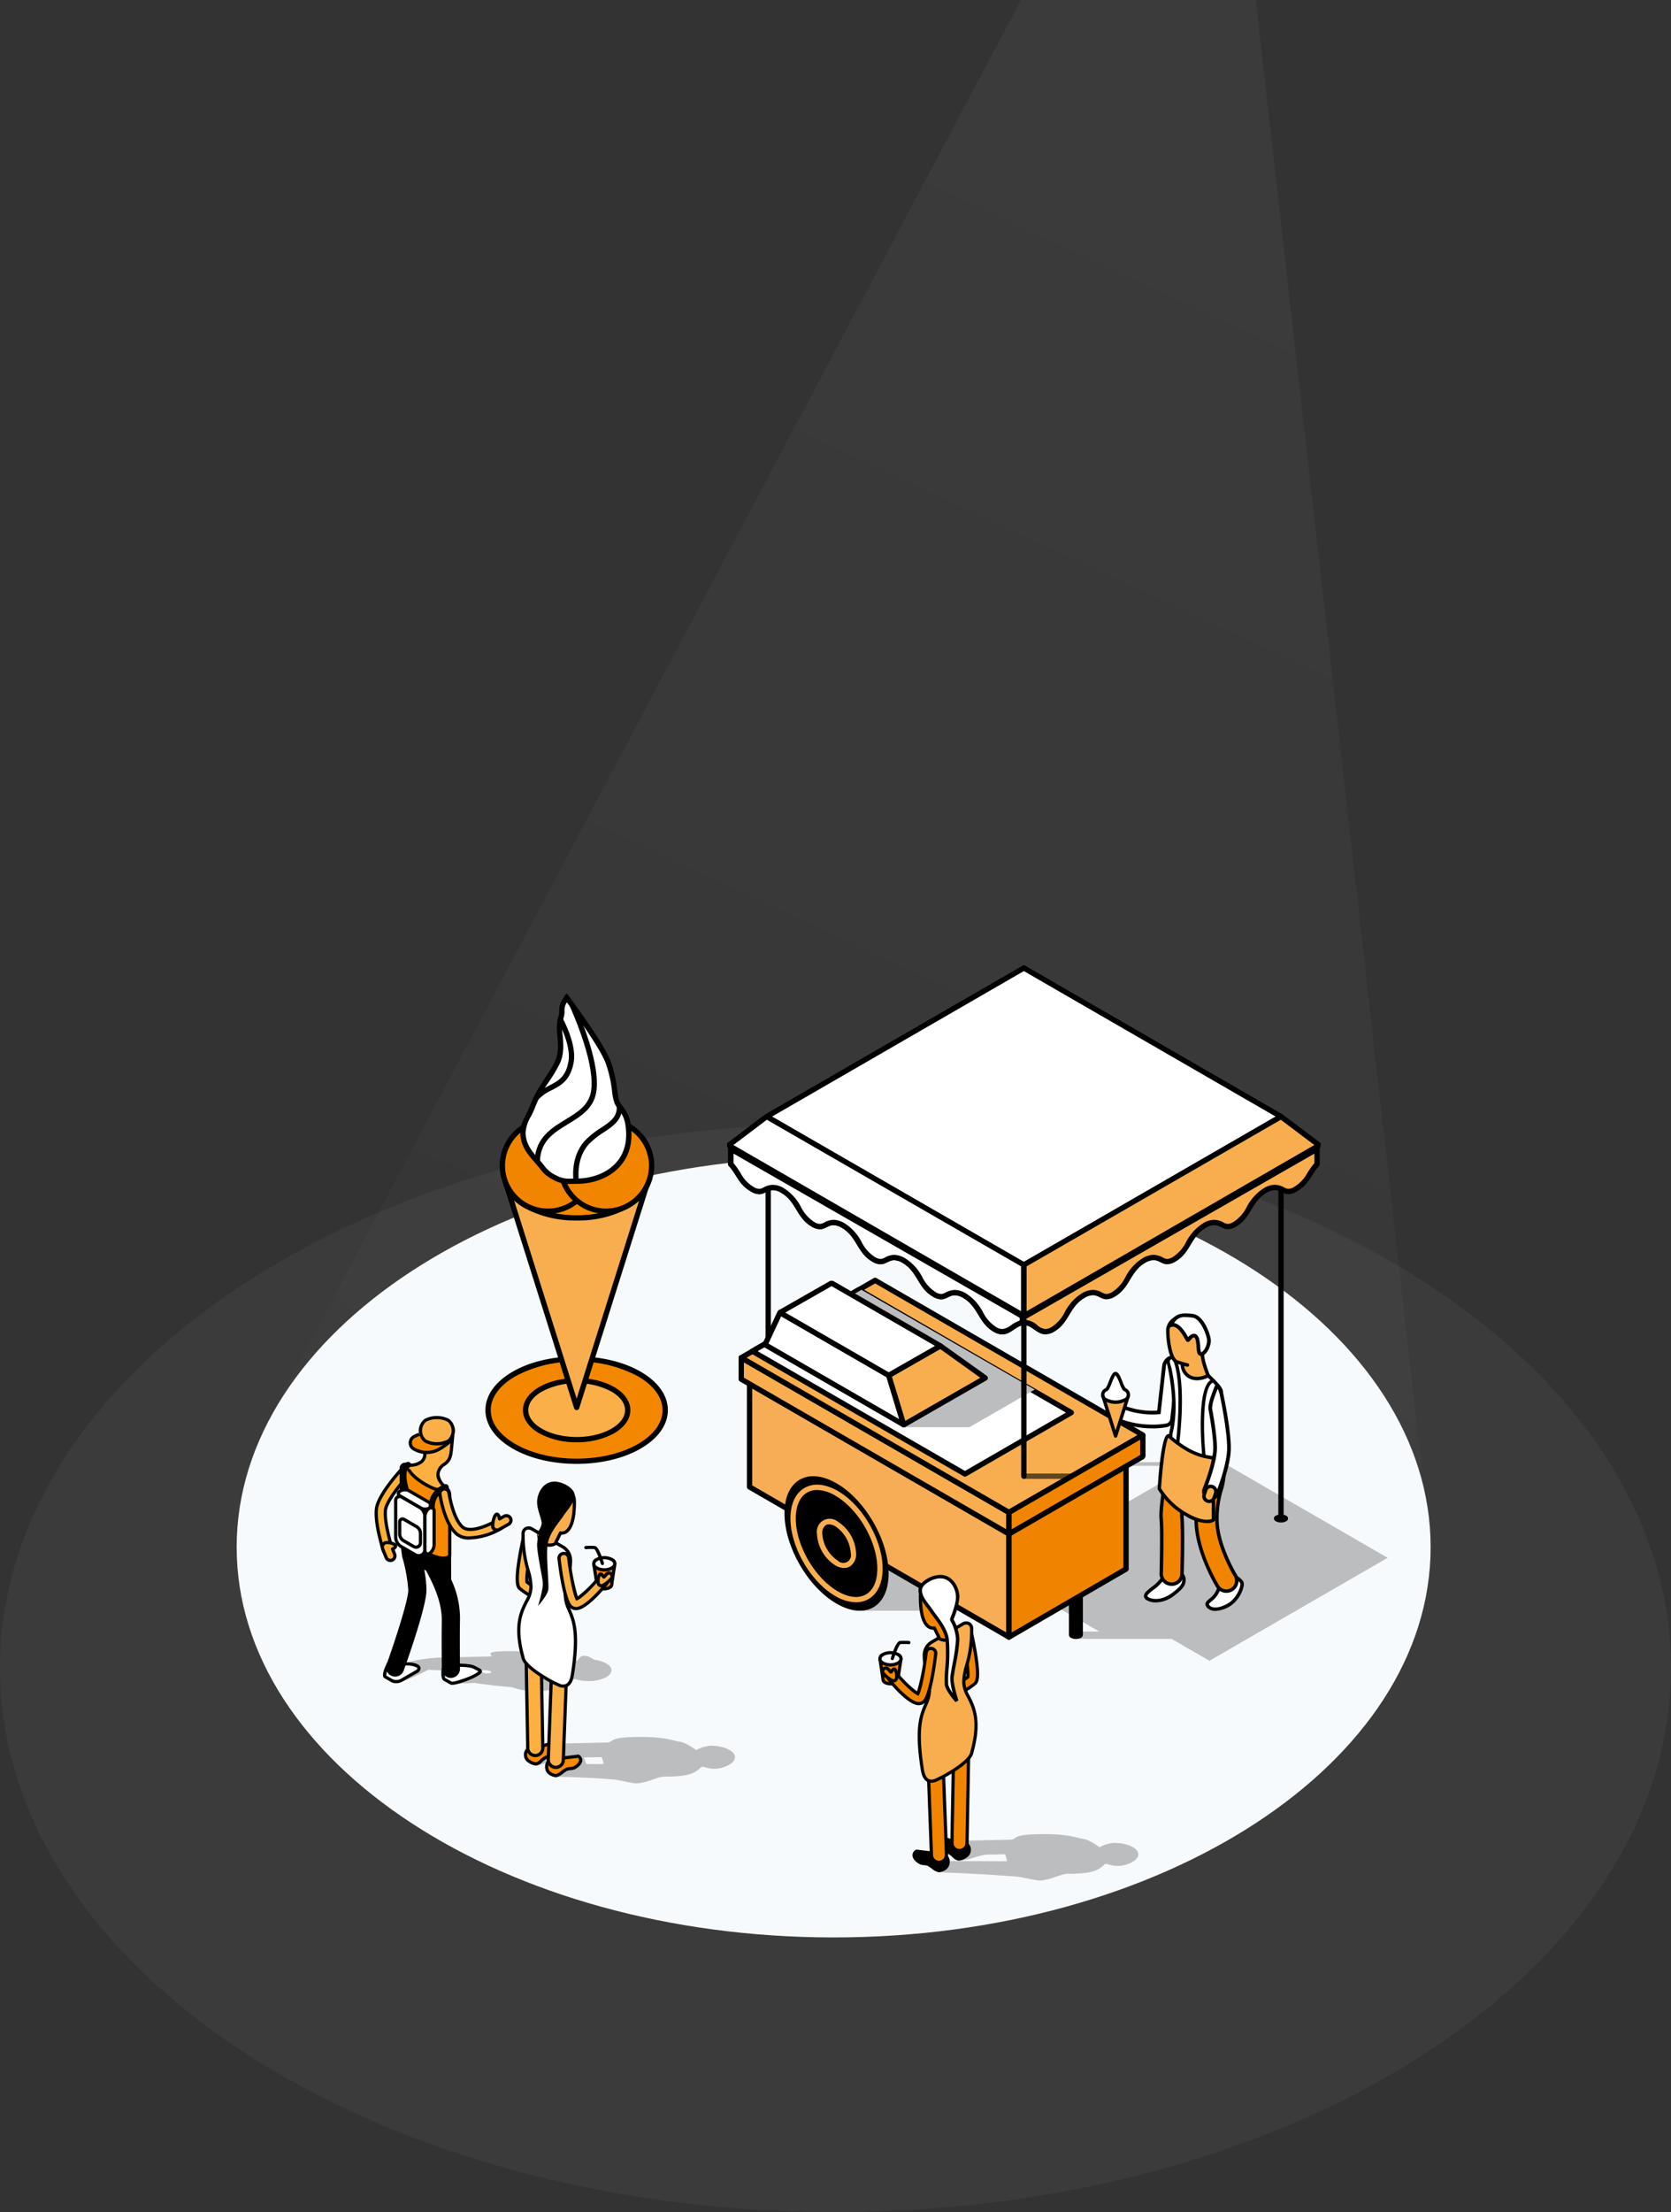 <svg xmlns="http://www.w3.org/2000/svg" xmlns:xlink="http://www.w3.org/1999/xlink" width="444.816" height="588.426" viewBox="0 0 444.816 588.426"><rect x="0" y="0" width="444.816" height="588.426" fill="#333333" stroke="none"/><defs><linearGradient id="a" x1="0.429" y1="1.017" x2="0.762" y2="-0.012" gradientUnits="objectBoundingBox"><stop offset="0" stop-color="#fff" stop-opacity="0.102"/><stop offset="0.151" stop-color="#fff" stop-opacity="0.282"/><stop offset="0.378" stop-color="#fff" stop-opacity="0.537"/><stop offset="0.584" stop-color="#fff" stop-opacity="0.737"/><stop offset="0.763" stop-color="#fff" stop-opacity="0.878"/><stop offset="0.908" stop-color="#fff" stop-opacity="0.969"/><stop offset="1" stop-color="#fff"/></linearGradient></defs><g transform="translate(-697)"><path d="M222.408,0C345.24,0,444.816,64.794,444.816,144.722S345.24,289.443,222.408,289.443,0,224.649,0,144.722,99.575,0,222.408,0Z" transform="translate(697 298.982)" fill="#fff" opacity="0.04"/><g transform="translate(12)"><path d="M1337.442,375.892,1536.235.932h62.51L1643.8,399.1s15.915,65.007-74.445,101.866-175.628-2.217-189.161-11.135S1303.3,442.815,1337.442,375.892Z" transform="translate(-579.469 -0.932)" opacity="0.04" fill="url(#a)"/><path d="M158.914,0C246.68,0,317.828,46.478,317.828,103.812S246.68,207.623,158.914,207.623,0,161.145,0,103.812,71.148,0,158.914,0Z" transform="translate(748 307.742)" fill="#f7fafc"/></g><g transform="translate(-47.213 -45)"><path d="M266.825,176.6l-3.383,1.953H212.749v.981h48.994L236.15,194.313,216.211,182.8l-24.7,14.263,45.983,26.548h-5.938v1.962h9.337l.028.016.028-.016h15.806l10.076,5.818L314.274,204Z" transform="translate(799.331 255.383)" fill="#bbbdbf"/><g transform="translate(629.733 163.565)"><rect width="30.243" height="14.882" transform="translate(343.45 295.02)" fill="#bbbdbf"/><path d="M215,207.909h0V197.454h-3.716v10.455a.9.9,0,0,0,.541.792,2.9,2.9,0,0,0,2.635,0A.906.906,0,0,0,215,207.909Z" transform="translate(187.744 108.403)"/><path d="M233.752,191.667a2.9,2.9,0,0,1-2.635,0,.8.8,0,0,1,0-1.52,2.9,2.9,0,0,1,2.635,0A.8.8,0,0,1,233.752,191.667Z" transform="translate(223.04 94.451)"/><g transform="translate(318.268 177.739)"><path d="M183.458,241.176a.706.706,0,0,1-.708-.708V152.894a.708.708,0,1,1,1.415,0v87.575A.706.706,0,0,1,183.458,241.176Z" transform="translate(-182.75 -152.186)"/></g><g transform="translate(454.766 178.243)"><path d="M231.687,260.291a.708.708,0,0,1-.708-.708V153.072a.708.708,0,1,1,1.415,0V259.584A.706.706,0,0,1,231.687,260.291Z" transform="translate(-230.979 -152.364)"/></g><g transform="translate(313.301 248.803)"><path d="M250.307,244.942,181.245,205V177.545l69.063,39.944Z" transform="translate(-180.538 -176.838)" fill="#f6ad55"/><path d="M250.762,246.106a.69.69,0,0,1-.354-.093l-69.06-39.943a.708.708,0,0,1-.354-.614V178a.7.7,0,0,1,.354-.611.717.717,0,0,1,.708,0l69.06,39.943a.708.708,0,0,1,.354.614V245.4a.708.708,0,0,1-.354.614A.683.683,0,0,1,250.762,246.106ZM182.41,205.048l67.645,39.125V218.356L182.41,179.228Z" transform="translate(-180.995 -177.295)"/></g><g transform="translate(311.09 241.886)"><path d="M251.736,216.25,180.464,175.1v5.709l71.273,41.149Z" transform="translate(-179.757 -174.394)" fill="#f8ae4f"/><path d="M252.192,223.125a.719.719,0,0,1-.354-.093l-71.27-41.151a.706.706,0,0,1-.354-.611v-5.709a.711.711,0,0,1,.354-.614.7.7,0,0,1,.708,0l71.27,41.148a.708.708,0,0,1,.354.614v5.709a.7.7,0,0,1-.708.708Zm-70.563-42.266L251.484,221.2v-4.078l-69.855-40.33Z" transform="translate(-180.214 -174.851)"/></g><g transform="translate(311.09 221.311)"><path d="M251.736,229.555l-71.273-41.149L216.1,167.832l71.273,41.149Z" transform="translate(-179.757 -167.123)" fill="#f8ae4f"/><path d="M252.192,230.722a.693.693,0,0,1-.354-.1l-71.27-41.148a.708.708,0,0,1,0-1.225L216.2,167.677a.7.7,0,0,1,.708,0l71.273,41.151a.705.705,0,0,1,0,1.223l-35.638,20.576A.685.685,0,0,1,252.192,230.722Zm-69.855-41.856,69.855,40.33,34.223-19.758-69.858-40.333Z" transform="translate(-180.214 -167.581)"/></g><g transform="translate(314.053 223.815)"><path d="M238.1,217.723l-56.588-32.671,28.294-16.336,56.588,32.671Z" transform="translate(-180.803 -168.009)" fill="#fff"/><path d="M238.559,218.889a.714.714,0,0,1-.354-.1l-56.59-32.672a.708.708,0,0,1,0-1.225l28.3-16.336a.717.717,0,0,1,.708,0l56.587,32.672a.707.707,0,0,1,0,1.225l-28.294,16.336A.722.722,0,0,1,238.559,218.889Zm-55.175-33.379,55.175,31.854,26.878-15.518-55.172-31.857Z" transform="translate(-181.261 -168.466)"/></g><path d="M241.9,195.262l-46.125-26.546-6.191,3.575,17.441,32.977,17.437.025Z" transform="translate(148.024 55.806)" fill="#bbbdbf"/><g transform="translate(382.36 270.648)"><path d="M205.646,230.814l31.164-18.1V185.264l-31.164,18.1Z" transform="translate(-204.938 -184.555)" fill="#f08300"/><path d="M206.1,231.979a.673.673,0,0,1-.351-.093.707.707,0,0,1-.357-.614V203.818a.706.706,0,0,1,.354-.611l31.163-18.1a.7.7,0,0,1,.708,0,.711.711,0,0,1,.357.614v27.456a.706.706,0,0,1-.354.611L206.46,231.883A.7.7,0,0,1,206.1,231.979Zm.708-27.753v25.817l29.751-17.273V186.95Z" transform="translate(-205.396 -185.014)"/></g><g transform="translate(382.36 262.557)"><path d="M205.646,202.945l35.636-20.574v5.709l-35.636,20.575Z" transform="translate(-204.938 -181.76)" fill="#f28500"/><path d="M206.457,209.665l-1.061-.614v-5.709l.354-.614,35.638-20.573,1.061.611v5.709l-.354.614Zm.354-5.915v4.078l23.6-13.628,10.62-6.132v-4.076Z" transform="translate(-205.396 -182.155)"/></g><path d="M212.247,212.136c0,8.836-6.2,12.419-13.859,8s-13.857-15.167-13.857-24.006,6.2-12.419,13.857-8S212.247,203.3,212.247,212.136Z" transform="translate(138.777 87.876)"/><g transform="translate(324.896 276.369)"><path d="M202.526,218.317a11.185,11.185,0,0,1-5.519-1.678c-6.569-3.8-11.915-13.053-11.915-20.638,0-3.829,1.327-6.7,3.742-8.1s5.564-1.1,8.881.809c6.569,3.8,11.915,13.053,11.915,20.638,0,3.829-1.327,6.7-3.742,8.1A6.638,6.638,0,0,1,202.526,218.317ZM192.2,188.45a5.244,5.244,0,0,0-2.658.676c-1.956,1.132-3.034,3.572-3.034,6.875,0,7.135,5.029,15.843,11.208,19.41,2.859,1.656,5.508,1.944,7.469.815s3.031-3.572,3.031-6.875c0-7.135-5.026-15.844-11.208-19.412A9.822,9.822,0,0,0,192.2,188.45Z" transform="translate(-185.092 -187.035)" fill="#f8ae4f"/></g><g transform="translate(331.96 285.494)"><path d="M194.8,203.292a4.792,4.792,0,0,1-2.363-.71,10.579,10.579,0,0,1-4.851-8.4,3.433,3.433,0,0,1,5.559-3.212,10.579,10.579,0,0,1,4.851,8.4,3.828,3.828,0,0,1-1.67,3.526A3.035,3.035,0,0,1,194.8,203.292Zm-4.013-11.615a1.606,1.606,0,0,0-.821.2,2.506,2.506,0,0,0-.965,2.3,9.319,9.319,0,0,0,4.143,7.174,2.059,2.059,0,0,0,3.436-1.987,9.311,9.311,0,0,0-4.143-7.175A3.385,3.385,0,0,0,190.789,191.677Z" transform="translate(-187.588 -190.259)" fill="#f8ae4f"/></g><g transform="translate(317.877 138.224)"><path d="M251.307,217.508l-68.445-39.517,68.445-39.517,68.445,39.517Z" transform="translate(-182.155 -137.767)" fill="#fff"/><path d="M251.762,218.672a.693.693,0,0,1-.354-.1l-68.443-39.515a.708.708,0,0,1,0-1.225l68.443-39.515a.7.7,0,0,1,.708,0l68.446,39.515a.708.708,0,0,1,0,1.225l-68.446,39.515A.686.686,0,0,1,251.762,218.672Zm-67.028-40.226,67.028,38.7,67.031-38.7-67.031-38.7Z" transform="translate(-182.612 -138.224)"/></g><g transform="translate(308.319 185.862)"><path d="M263.231,204.088a4.476,4.476,0,0,1-2.508-1.1,4.6,4.6,0,0,0-6.464,0,4.508,4.508,0,0,1-2.516,1.1,3.992,3.992,0,0,1-1.978-.631,10.714,10.714,0,0,1-3.787-4.242,12.043,12.043,0,0,0-4.291-4.732,5.172,5.172,0,0,0-2.573-.809,4.649,4.649,0,0,0-2.131.611,3.333,3.333,0,0,1-1.5.47,3.845,3.845,0,0,1-1.865-.62,10.734,10.734,0,0,1-3.787-4.242,12.065,12.065,0,0,0-4.291-4.732,5.178,5.178,0,0,0-2.573-.812,4.6,4.6,0,0,0-2.128.614,3.344,3.344,0,0,1-1.506.47,3.845,3.845,0,0,1-1.865-.62,10.747,10.747,0,0,1-3.784-4.242,12.046,12.046,0,0,0-4.291-4.732,5.178,5.178,0,0,0-2.573-.812,4.649,4.649,0,0,0-2.131.614,3.334,3.334,0,0,1-1.506.47,3.872,3.872,0,0,1-1.865-.62,10.742,10.742,0,0,1-3.781-4.242,12.065,12.065,0,0,0-4.291-4.732,5.184,5.184,0,0,0-2.573-.809,4.613,4.613,0,0,0-2.128.614,3.344,3.344,0,0,1-1.506.47,3.832,3.832,0,0,1-1.865-.623,10.054,10.054,0,0,1-3.716-3.9,19.108,19.108,0,0,0-1.97-2.709l0-4.01L257.135,200h.7l77.7-44.516v4.01a19.3,19.3,0,0,0-1.984,2.72,10.257,10.257,0,0,1-3.753,3.948,3.841,3.841,0,0,1-1.862.623,3.334,3.334,0,0,1-1.509-.47,4.6,4.6,0,0,0-2.128-.614,5.2,5.2,0,0,0-2.576.809,12.048,12.048,0,0,0-4.285,4.732,10.771,10.771,0,0,1-3.784,4.242,3.862,3.862,0,0,1-1.865.62,3.345,3.345,0,0,1-1.508-.47,4.637,4.637,0,0,0-2.128-.614,5.178,5.178,0,0,0-2.573.812,12.037,12.037,0,0,0-4.288,4.732,10.791,10.791,0,0,1-3.784,4.242,3.872,3.872,0,0,1-1.865.62,3.345,3.345,0,0,1-1.508-.47,4.6,4.6,0,0,0-2.131-.614,5.179,5.179,0,0,0-2.573.812,12.042,12.042,0,0,0-4.285,4.729,10.765,10.765,0,0,1-3.787,4.245,3.872,3.872,0,0,1-1.868.62,3.334,3.334,0,0,1-1.506-.47,4.637,4.637,0,0,0-2.128-.611,5.171,5.171,0,0,0-2.573.809A12.056,12.056,0,0,0,269,199.215a10.757,10.757,0,0,1-3.787,4.242A4.01,4.01,0,0,1,263.231,204.088Z" transform="translate(-178.777 -154.265)" fill="#f8ae4f"/><path d="M335.287,157.5v2.522a21.2,21.2,0,0,0-1.874,2.609,9.518,9.518,0,0,1-3.509,3.713,3.214,3.214,0,0,1-1.511.526,2.7,2.7,0,0,1-1.194-.4,5.285,5.285,0,0,0-2.442-.685,5.851,5.851,0,0,0-2.924.9,12.817,12.817,0,0,0-4.54,4.978,10.055,10.055,0,0,1-3.535,4,3.247,3.247,0,0,1-1.509.526,2.718,2.718,0,0,1-1.194-.4,5.284,5.284,0,0,0-2.442-.688,5.867,5.867,0,0,0-2.926.906,12.8,12.8,0,0,0-4.54,4.978,10.055,10.055,0,0,1-3.535,4,3.246,3.246,0,0,1-1.511.526,2.74,2.74,0,0,1-1.194-.4,5.272,5.272,0,0,0-2.44-.688,5.858,5.858,0,0,0-2.926.906,12.773,12.773,0,0,0-4.54,4.978,10.076,10.076,0,0,1-3.535,4,3.233,3.233,0,0,1-1.511.526,2.718,2.718,0,0,1-1.194-.4,5.285,5.285,0,0,0-2.442-.685,5.861,5.861,0,0,0-2.926.9,12.8,12.8,0,0,0-4.54,4.978,10.084,10.084,0,0,1-3.535,4,3.352,3.352,0,0,1-1.625.535,3.828,3.828,0,0,1-2.109-.974,5.273,5.273,0,0,0-7.274,0,3.836,3.836,0,0,1-2.109.974,3.353,3.353,0,0,1-1.627-.535,10.085,10.085,0,0,1-3.535-4,12.794,12.794,0,0,0-4.54-4.978,5.86,5.86,0,0,0-2.926-.9,5.285,5.285,0,0,0-2.443.685,2.718,2.718,0,0,1-1.194.4,3.233,3.233,0,0,1-1.511-.526,10.076,10.076,0,0,1-3.535-4,12.773,12.773,0,0,0-4.54-4.978,5.858,5.858,0,0,0-2.926-.906,5.272,5.272,0,0,0-2.44.688,2.74,2.74,0,0,1-1.194.4,3.246,3.246,0,0,1-1.511-.526,10.056,10.056,0,0,1-3.535-4,12.8,12.8,0,0,0-4.54-4.978,5.867,5.867,0,0,0-2.926-.906,5.284,5.284,0,0,0-2.443.688,2.718,2.718,0,0,1-1.194.4,3.247,3.247,0,0,1-1.508-.526,10.055,10.055,0,0,1-3.535-4,12.817,12.817,0,0,0-4.54-4.978,5.851,5.851,0,0,0-2.924-.9,5.285,5.285,0,0,0-2.442.685,2.7,2.7,0,0,1-1.194.4,3.214,3.214,0,0,1-1.511-.526,9.358,9.358,0,0,1-3.473-3.668,20.582,20.582,0,0,0-1.862-2.6v-2.525l76.591,43.857h1.407L335.287,157.5Zm1.415-2.443h0Zm0,0-78.759,45.128-78.708-45.068v5.508c2.392,2.53,2.672,5,6.042,6.945a4.448,4.448,0,0,0,2.219.716c1.429,0,2.2-1.081,3.637-1.081a4.439,4.439,0,0,1,2.216.716c4.036,2.329,4.036,6.643,8.075,8.972a4.44,4.44,0,0,0,2.216.716c1.432,0,2.2-1.084,3.637-1.084a4.456,4.456,0,0,1,2.219.716c4.036,2.332,4.036,6.645,8.075,8.975a4.439,4.439,0,0,0,2.219.716c1.429,0,2.2-1.084,3.634-1.084a4.44,4.44,0,0,1,2.219.716c4.039,2.332,4.039,6.645,8.075,8.975a4.456,4.456,0,0,0,2.219.716c1.432,0,2.208-1.081,3.637-1.081a4.468,4.468,0,0,1,2.219.713c4.039,2.332,4.039,6.645,8.075,8.977a4.685,4.685,0,0,0,2.335.725c2.309,0,3.507-2.428,5.745-2.428s3.436,2.428,5.745,2.428a4.684,4.684,0,0,0,2.332-.725c4.036-2.332,4.036-6.645,8.075-8.977a4.468,4.468,0,0,1,2.219-.713c1.432,0,2.2,1.081,3.637,1.081a4.456,4.456,0,0,0,2.219-.716c4.036-2.329,4.036-6.642,8.075-8.975a4.44,4.44,0,0,1,2.219-.716c1.429,0,2.2,1.084,3.634,1.084a4.439,4.439,0,0,0,2.219-.716c4.039-2.329,4.039-6.642,8.075-8.975a4.448,4.448,0,0,1,2.219-.716c1.432,0,2.2,1.084,3.637,1.084a4.44,4.44,0,0,0,2.216-.716c4.039-2.329,4.039-6.643,8.075-8.972a4.439,4.439,0,0,1,2.216-.716c1.432,0,2.208,1.081,3.637,1.081a4.448,4.448,0,0,0,2.219-.716c3.368-1.944,3.7-4.475,6.091-7v-5.51Z" transform="translate(-179.235 -155.056)"/></g><g transform="translate(308.319 185.85)"><path d="M251.757,204.087a3.985,3.985,0,0,1-1.992-.623,10.714,10.714,0,0,1-3.787-4.242,12.043,12.043,0,0,0-4.291-4.732,5.172,5.172,0,0,0-2.573-.809,4.649,4.649,0,0,0-2.131.611,3.333,3.333,0,0,1-1.5.47,3.845,3.845,0,0,1-1.865-.62,10.734,10.734,0,0,1-3.787-4.242,12.065,12.065,0,0,0-4.291-4.732,5.178,5.178,0,0,0-2.573-.812,4.6,4.6,0,0,0-2.128.614,3.344,3.344,0,0,1-1.506.47,3.845,3.845,0,0,1-1.865-.62,10.747,10.747,0,0,1-3.784-4.242,12.046,12.046,0,0,0-4.291-4.732,5.178,5.178,0,0,0-2.573-.812,4.649,4.649,0,0,0-2.131.614,3.334,3.334,0,0,1-1.506.47,3.872,3.872,0,0,1-1.865-.62,10.742,10.742,0,0,1-3.781-4.242,12.065,12.065,0,0,0-4.291-4.732,5.184,5.184,0,0,0-2.573-.809,4.613,4.613,0,0,0-2.128.614,3.344,3.344,0,0,1-1.506.47,3.832,3.832,0,0,1-1.865-.623,9.979,9.979,0,0,1-3.7-3.928,18.823,18.823,0,0,0-1.984-2.751l0-4.01,77.6,44.491v1.69a7.07,7.07,0,0,0-2.6,1.265,5.056,5.056,0,0,1-2.737,1.158Z" transform="translate(-178.777 -154.261)" fill="#fff"/><path d="M180.65,157.494l76.189,43.681v.73a9.252,9.252,0,0,0-2.284,1.225,4.485,4.485,0,0,1-2.343,1.039,3.339,3.339,0,0,1-1.639-.526,10.085,10.085,0,0,1-3.535-4,12.794,12.794,0,0,0-4.54-4.978,5.86,5.86,0,0,0-2.926-.9,5.285,5.285,0,0,0-2.443.685,2.718,2.718,0,0,1-1.194.4,3.233,3.233,0,0,1-1.511-.526,10.076,10.076,0,0,1-3.535-4,12.773,12.773,0,0,0-4.54-4.978,5.858,5.858,0,0,0-2.926-.906,5.272,5.272,0,0,0-2.44.688,2.74,2.74,0,0,1-1.194.4,3.246,3.246,0,0,1-1.511-.526,10.056,10.056,0,0,1-3.535-4,12.8,12.8,0,0,0-4.54-4.978,5.867,5.867,0,0,0-2.926-.906,5.284,5.284,0,0,0-2.443.688,2.718,2.718,0,0,1-1.194.4,3.247,3.247,0,0,1-1.508-.526,10.055,10.055,0,0,1-3.535-4,12.817,12.817,0,0,0-4.54-4.978,5.852,5.852,0,0,0-2.926-.9,5.283,5.283,0,0,0-2.44.685,2.7,2.7,0,0,1-1.194.4,3.214,3.214,0,0,1-1.511-.526,9.273,9.273,0,0,1-3.456-3.691,20.826,20.826,0,0,0-1.876-2.643l0-2.522Zm-1.415-2.442,0,5.51c2.389,2.527,2.669,5.069,6.04,7.013a4.448,4.448,0,0,0,2.219.716c1.429,0,2.2-1.081,3.634-1.081a4.44,4.44,0,0,1,2.219.716c4.036,2.329,4.036,6.643,8.075,8.972a4.44,4.44,0,0,0,2.216.716c1.432,0,2.2-1.084,3.637-1.084a4.456,4.456,0,0,1,2.219.716c4.036,2.332,4.036,6.645,8.075,8.975a4.439,4.439,0,0,0,2.219.716c1.429,0,2.2-1.084,3.634-1.084a4.44,4.44,0,0,1,2.219.716c4.039,2.332,4.039,6.645,8.075,8.975a4.456,4.456,0,0,0,2.219.716c1.432,0,2.208-1.081,3.637-1.081a4.468,4.468,0,0,1,2.219.713c4.039,2.332,4.039,6.645,8.075,8.977a4.678,4.678,0,0,0,2.346.716c2.411,0,3.8-2.491,6.045-2.491l0-2.74-79.019-45.3Z" transform="translate(-179.235 -155.052)"/></g><g transform="translate(308.014 177.835)"><path d="M257.866,191.888,189.4,152.437l-10.12,7.651,78.588,45.373Z" transform="translate(-178.851 -151.824)" fill="#fff"/><path d="M257.787,206.469,179.2,161.1l-.074-1.175,10.121-7.653.778-.048,68.468,39.45.354.614v13.571ZM180.831,160.4l76.6,44.225V192.692L189.726,153.68Z" transform="translate(-179.127 -152.22)"/></g><g transform="translate(386.32 177.835)"><path d="M207.046,191.888l68.445-39.451,10.162,7.64-78.608,45.384Z" transform="translate(-206.337 -151.824)" fill="#f8ae4f"/><path d="M207.856,206.469l-1.061-.614V192.284l.354-.614,68.446-39.45.781.048,10.16,7.639-.071,1.177Zm.354-13.777V204.63L284.829,160.4,275.9,153.68Z" transform="translate(-206.795 -152.22)"/></g><g transform="translate(387.029 273.407)" opacity="0.6"><path d="M217.205,187.4h-10.16v-1.415h12.615Z" transform="translate(-207.046 -185.989)"/></g><g transform="translate(386.32 217.192)"><path d="M207.5,223.757a.708.708,0,0,1-.708-.708V166.834a.708.708,0,1,1,1.415,0V223.05A.706.706,0,0,1,207.5,223.757Z" transform="translate(-206.795 -166.126)"/></g><g transform="translate(317.417 222.125)"><g transform="translate(0 7.747)"><path d="M219.624,200.717,182.7,179.4l3.983-8.542,28.959,16.719Z" transform="translate(-181.992 -170.149)" fill="#fff"/><path d="M220.082,201.882a.723.723,0,0,1-.354-.1L182.8,180.466a.7.7,0,0,1-.286-.909l3.982-8.542a.7.7,0,0,1,.993-.314L216.45,187.42a.706.706,0,0,1,.326.408l3.982,13.141a.7.7,0,0,1-.238.758A.688.688,0,0,1,220.082,201.882ZM184.07,179.566l34.814,20.1L215.5,188.507l-28.047-16.194Z" transform="translate(-182.449 -170.606)"/></g><g transform="translate(32.94 16.611)"><path d="M198.322,194.984l21.694-12.454-11.95-8.542-13.727,7.854Z" transform="translate(-193.63 -173.281)" fill="#f8ae4f"/><path d="M198.78,196.15a.7.7,0,0,1-.26-.051.707.707,0,0,1-.416-.45l-3.985-13.143a.706.706,0,0,1,.326-.818l13.726-7.857a.712.712,0,0,1,.764.04l11.952,8.542a.708.708,0,0,1-.059,1.189l-21.693,12.453A.723.723,0,0,1,198.78,196.15Zm-3.144-13.514,3.563,11.751,19.967-11.465-10.687-7.636Z" transform="translate(-194.088 -173.738)"/></g><g transform="translate(4.335)"><path d="M213.053,192.631l-28.947-16.705,13.739-7.84,28.946,16.705Z" transform="translate(-183.751 -167.472)" fill="#fff"/><path d="M213.633,193.644l-.7,0-28.947-16.707,0-1.225,13.741-7.84.7,0,28.945,16.7,0,1.228Zm-27.875-17.318,27.524,15.886,12.317-7.027L198.073,169.3Z" transform="translate(-183.981 -167.869)"/></g></g><g transform="translate(243.705 145.689)"><g transform="translate(0 96.551)"><ellipse cx="23.57" cy="13.608" rx="23.57" ry="13.608" transform="translate(0.707 0.691)" fill="#f48700"/><path d="M132.982,235.725c-6.164,0-12.328-1.35-17.021-4.059s-7.257-6.34-7.257-10.237,2.578-7.534,7.257-10.237c9.385-5.417,24.657-5.417,34.042,0,4.678,2.7,7.257,6.337,7.257,10.237s-2.576,7.534-7.257,10.237h0C145.311,234.374,139.147,235.725,132.982,235.725Zm0-27.2a33.34,33.34,0,0,0-16.313,3.9c-4.223,2.437-6.549,5.635-6.549,9.009s2.326,6.572,6.549,9.008c8.994,5.191,23.632,5.191,32.627,0,4.225-2.437,6.549-5.638,6.549-9.008s-2.326-6.572-6.549-9.009A33.348,33.348,0,0,0,132.982,208.523Z" transform="translate(-108.705 -207.13)"/></g><g transform="translate(9.982 102.313)"><path d="M135.679,222.8c-5.307,3.062-13.91,3.062-19.217,0s-5.307-8.032,0-11.094,13.91-3.065,19.217,0S140.985,219.738,135.679,222.8Z" transform="translate(-111.775 -208.718)" fill="#faaf48"/><path d="M126.527,226.242a20.347,20.347,0,0,1-9.962-2.38c-2.793-1.613-4.333-3.8-4.333-6.159s1.54-4.548,4.333-6.161c5.493-3.17,14.428-3.167,19.925,0,2.793,1.613,4.333,3.8,4.333,6.161s-1.54,4.545-4.333,6.159A20.347,20.347,0,0,1,126.527,226.242Zm0-15.685a18.9,18.9,0,0,0-9.252,2.213c-2.338,1.347-3.625,3.1-3.625,4.933s1.288,3.583,3.625,4.933c5.1,2.946,13.41,2.952,18.51,0h0c2.338-1.35,3.625-3.1,3.625-4.933s-1.288-3.586-3.625-4.933A18.928,18.928,0,0,0,126.525,210.557Z" transform="translate(-112.232 -209.165)"/></g><g transform="translate(3.804)"><g transform="translate(1.015 50.061)"><path d="M129.408,250.326l-18.75-59.373,37.5.013Z" transform="translate(-109.95 -190.246)" fill="#f8ae4f"/><path d="M129.866,251.493a.708.708,0,0,1-.674-.5l-18.75-59.375a.691.691,0,0,1,.1-.631.7.7,0,0,1,.569-.289h0l37.495.014a.713.713,0,0,1,.572.289.7.7,0,0,1,.1.631L130.54,251A.708.708,0,0,1,129.866,251.493Zm-17.785-59.375,17.785,56.318,17.779-56.3Z" transform="translate(-110.408 -190.703)"/></g><g transform="translate(0.642 36.938)"><path d="M143.169,205.157c-7.466,4.313-19.574,4.313-27.043,0s-7.466-11.3,0-15.611,19.577-4.313,27.043,0S150.638,200.847,143.169,205.157Z" transform="translate(-109.818 -185.618)" fill="#f48700"/><path d="M130.107,209.534a28.379,28.379,0,0,1-13.874-3.314c-3.841-2.219-5.958-5.208-5.958-8.42s2.117-6.2,5.958-8.42c7.65-4.418,20.1-4.418,27.747,0,3.841,2.219,5.958,5.208,5.958,8.42s-2.117,6.2-5.958,8.42A28.379,28.379,0,0,1,130.107,209.534Zm0-22.073a26.9,26.9,0,0,0-13.166,3.144c-3.385,1.953-5.25,4.509-5.25,7.194s1.865,5.241,5.25,7.194c7.257,4.189,19.076,4.189,26.332,0,3.385-1.953,5.25-4.509,5.25-7.194s-1.865-5.242-5.25-7.194A26.941,26.941,0,0,0,130.107,187.461Z" transform="translate(-110.276 -186.066)"/></g><g transform="translate(0 32.98)"><path d="M134.54,197.04a12.12,12.12,0,1,1-12.119-12.122A12.119,12.119,0,0,1,134.54,197.04Z" transform="translate(-109.591 -184.21)" fill="#f28500"/><path d="M122.878,210.327A12.829,12.829,0,1,1,135.7,197.5,12.844,12.844,0,0,1,122.878,210.327Zm0-24.244A11.414,11.414,0,1,0,134.29,197.5,11.426,11.426,0,0,0,122.878,186.083Z" transform="translate(-110.049 -184.668)"/></g><g transform="translate(15.476 32.98)"><path d="M140.011,197.04a12.122,12.122,0,1,1-12.122-12.122A12.121,12.121,0,0,1,140.011,197.04Z" transform="translate(-115.059 -184.21)" fill="#f28500"/><path d="M128.346,210.327A12.829,12.829,0,1,1,141.176,197.5,12.846,12.846,0,0,1,128.346,210.327Zm0-24.244A11.414,11.414,0,1,0,139.761,197.5,11.426,11.426,0,0,0,128.346,186.083Z" transform="translate(-115.517 -184.668)"/></g><g transform="translate(5.462)"><g transform="translate(0.708 1.149)"><path d="M124.7,222.256a7.718,7.718,0,0,1-3.925-.948,8.694,8.694,0,0,1-3.467-2.844c-.2-.258-.422-.535-.679-.838l-.727-.841c-1.8-2.066-3.668-4.2-3.668-7.562a10.635,10.635,0,0,1,1.537-4.616,17.372,17.372,0,0,0,.954-2.069,32.843,32.843,0,0,1,3.92-7.26,39.234,39.234,0,0,0,2.765-4.653c1.092-2.29.9-4.673.716-6.976a12.4,12.4,0,0,1,.252-5.075,4.832,4.832,0,0,0,.218-1.639,4.191,4.191,0,0,1,.3-1.831,8.752,8.752,0,0,1,1-1.684c2.072,2.788,9.461,12.911,11.021,17.145a33.482,33.482,0,0,1,1.729,7.548,14.436,14.436,0,0,0,.617,3.076,5.982,5.982,0,0,0,.928,1.46c.94,1.214,2.227,2.875,2.227,7.251,0,8.465-7.2,12.323-13.885,12.323Z" transform="translate(-112.229 -173.421)" fill="#fff"/></g><path d="M124.381,175.39c2.607,3.549,8.921,12.348,10.325,16.163a32.826,32.826,0,0,1,1.7,7.4,14.594,14.594,0,0,0,.657,3.238,6.554,6.554,0,0,0,1.027,1.636c.925,1.2,2.08,2.686,2.08,6.818,0,7.978-6.829,11.612-13.177,11.612-.334,0-.659.008-.982.017-.286.009-.572.017-.855.017a7.013,7.013,0,0,1-3.594-.866,8.061,8.061,0,0,1-3.241-2.658c-.207-.263-.433-.546-.693-.855-.241-.286-.487-.569-.739-.858-1.794-2.055-3.49-4-3.49-7.09a9.934,9.934,0,0,1,1.46-4.291,18.239,18.239,0,0,0,.993-2.157,32.275,32.275,0,0,1,3.838-7.109,39.441,39.441,0,0,0,2.816-4.738c1.172-2.459.965-5.049.781-7.336a11.909,11.909,0,0,1,.215-4.78,5.334,5.334,0,0,0,.255-1.871,3.62,3.62,0,0,1,.243-1.557,7.268,7.268,0,0,1,.385-.739Zm0-2.375a10.2,10.2,0,0,0-1.678,2.547c-.623,1.426-.156,2.462-.535,3.518-1.285,3.592.925,8.069-.94,11.983s-4.961,7.03-6.713,11.983c-.674,1.91-2.533,4.279-2.533,6.92,0,4.1,2.547,6.478,4.565,8.861,1.322,1.562,1.622,2.417,4.356,3.849a8.4,8.4,0,0,0,4.251,1.03c.6,0,1.2-.034,1.837-.034,7.554,0,14.593-4.477,14.593-13.027,0-6.277-2.564-7.33-3.207-8.969-.7-1.809-.475-5.547-2.341-10.613s-11.655-18.048-11.655-18.048Z" transform="translate(-111.979 -173.015)"/></g><g transform="translate(9.319 0.272)"><path d="M113.342,216.979c.359-5.847,4.494-8.36,8.176-10.6,3.125-1.9,6.076-3.693,6.759-7.26,1.327-6.948-4.248-19.964-6.3-24.425-.436-.951-.713-1.511-.73-1.542-.173-.351,2.332,1.528,3.512,4.33,2.508,5.949,6.062,15.855,4.9,21.9-.8,4.183-4.158,6.224-7.409,8.2-4.044,2.457-7.859,4.78-7.5,11.018C114.777,219,113.308,217.52,113.342,216.979Z" transform="translate(-113.342 -173.111)"/></g><g transform="translate(19.54 29.29)"><path d="M117.063,204.041c-.238-2.015-.425-7.2,3.2-10.987a23.387,23.387,0,0,1,4.112-3.238c2.641-1.76,4.537-3.026,4.135-6.221-.082-.642,1.511.144,1.449,1.217-.175,3.1-2.44,4.608-4.8,6.181a22.227,22.227,0,0,0-3.875,3.037c-3.272,3.413-3,8.321-2.8,9.982C118.535,204.372,117.12,204.522,117.063,204.041Z" transform="translate(-116.953 -183.364)"/></g><g transform="translate(8.601 5.659)"><path d="M115.171,195.348a22.036,22.036,0,0,1,2.6-1.542c2.394-1.271,4.285-2.275,5.007-6.362.606-3.442-1.443-8.143-2.564-10.381-.393-.784.334-2.338.538-2,.175.3,4.33,7.472,3.419,12.628-.841,4.766-3.331,6.091-5.737,7.367a11.532,11.532,0,0,0-5.329,4.687C112.966,199.97,114.011,196.186,115.171,195.348Z" transform="translate(-113.088 -175.014)"/></g></g></g><g transform="translate(407.583 230.802)"><g transform="translate(11.403 68.276)"><path d="M219.072,202.416c1.149.668,3.886,1.022,6.926-1.344,2.349-1.825,2.7-2.573,2.7-3.826,0-2.459-4.31-2.842-5.734-.229C221.651,199.428,216.867,201.134,219.072,202.416Z" transform="translate(-218.039 -194.761)" fill="#fff"/><path d="M221.527,203.674a4.865,4.865,0,0,1-2.389-.56h0a1.383,1.383,0,0,1-.8-1.073c-.059-.852.866-1.576,2.035-2.493a9.526,9.526,0,0,0,2.482-2.454,4.088,4.088,0,0,1,4.562-1.913,2.459,2.459,0,0,1,2.038,2.363c0,1.443-.436,2.292-2.876,4.192A8.26,8.26,0,0,1,221.527,203.674Zm-1.925-1.359c.937.543,3.481.971,6.41-1.31,2.284-1.772,2.522-2.417,2.522-3.461a1.592,1.592,0,0,0-1.344-1.472,3.2,3.2,0,0,0-3.524,1.463,10.1,10.1,0,0,1-2.723,2.74c-.761.6-1.709,1.339-1.684,1.7.006.091.136.215.342.337Z" transform="translate(-218.337 -195.059)"/></g><g transform="translate(27.767 69.379)"><path d="M224.883,204c.985.778,3.209.631,5.683-1.016,1.9-1.271,3.645-4.91,2.819-5.856-2.564-2.941-5.185-1.186-5.952,1.687C226.5,202.323,222.865,202.408,224.883,204Z" transform="translate(-223.821 -195.15)" fill="#fff"/><path d="M226.785,205.219a3.019,3.019,0,0,1-1.891-.558h0a1.712,1.712,0,0,1-.776-1.2c-.011-.591.481-1.008,1.047-1.489a5.64,5.64,0,0,0,2.12-2.977,4.532,4.532,0,0,1,3.014-3.47c.886-.207,2.25-.1,3.73,1.6a1.744,1.744,0,0,1,.294,1.426,8.607,8.607,0,0,1-3.207,5.114A8.057,8.057,0,0,1,226.785,205.219Zm4.169-8.847a2.008,2.008,0,0,0-.447.051,3.649,3.649,0,0,0-2.329,2.81,6.622,6.622,0,0,1-2.414,3.444c-.323.275-.725.614-.722.767,0,.017.014.167.424.492h0c.815.648,2.842.492,5.14-1.039a7.8,7.8,0,0,0,2.8-4.469c.065-.492-.04-.659-.076-.7A3.316,3.316,0,0,0,230.954,196.372Z" transform="translate(-224.119 -195.449)"/></g><path d="M231.333,187.07s-1.721-4.192-1.537-5.969.031-8.1-1.729-9.2c-3.136-1.953-7.483.252-7.483,3.045,0,3.365.832,7.922,2.366,8.462s2.672,8.516,2.672,8.516Z" transform="translate(-202.822 -170.524)" fill="#f8ae4f"/><g transform="translate(1.508 11.288)"><path d="M226.693,193.407a24.869,24.869,0,0,1-10.622-2.352,1.845,1.845,0,1,1,1.582-3.334,21.367,21.367,0,0,0,10.743,1.925l1.378-12.382c.11-1.013,1.118-2.267,2.123-2.159,0,0,1.659,1.554,1.545,2.567l-1.537,13.82a1.843,1.843,0,0,1-1.458,1.6A19.957,19.957,0,0,1,226.693,193.407Z" transform="translate(-214.52 -174.604)" fill="#fff"/><path d="M227.017,194.222a25.459,25.459,0,0,1-10.837-2.4,2.341,2.341,0,1,1,2.009-4.228A20.693,20.693,0,0,0,228.27,189.5l1.333-11.975c.141-1.288,1.341-2.72,2.669-2.6l.167.017.119.113c.306.289,1.831,1.786,1.7,2.986l-1.537,13.817a2.336,2.336,0,0,1-1.848,2.032A19.881,19.881,0,0,1,227.017,194.222Zm-9.835-5.864a1.3,1.3,0,0,0-.45.076,1.354,1.354,0,0,0-.821,1.726,1.35,1.35,0,0,0,.693.767,24.478,24.478,0,0,0,10.412,2.3,19.488,19.488,0,0,0,3.651-.3,1.347,1.347,0,0,0,1.067-1.175l1.537-13.817c.054-.484-.674-1.438-1.254-2.021a2.123,2.123,0,0,0-1.429,1.721l-1.424,12.787-.4.037a22.024,22.024,0,0,1-11-1.97A1.308,1.308,0,0,0,217.182,188.357Z" transform="translate(-214.841 -174.923)"/></g><g transform="translate(17.267 11.33)"><path d="M231.333,179.861s3.385,3.108,3.461,4.109,1.874,18.79-.357,20.077-7.571-1.141-10.6-3.178a5.938,5.938,0,0,1-2.287-6.345c1.9-8.479-.962-18.784-.962-18.784a1.5,1.5,0,0,1,1.274-.64c.617-.034-.136.391,1.092,1.1,0,0,1.557.042,1.534.47a3.634,3.634,0,0,0,1.7,3.374C228.483,181.508,231.333,179.861,231.333,179.861Z" transform="translate(-220.089 -174.645)" fill="#fff"/><path d="M233.137,205.161c-2.788,0-6.781-1.961-9.241-3.614a6.448,6.448,0,0,1-2.479-6.832c1.859-8.27-.928-18.459-.957-18.56l-.051-.178.088-.164a1.816,1.816,0,0,1,1.1-.79,2.407,2.407,0,0,1,.43-.082c.467-.048.365.815,1.1,1.361.62.458,2.131.6,2.128.778a3.161,3.161,0,0,0,1.489,2.87c2.032,1.291,4.65-.181,4.675-.2l.292-.167.249.226c.826.759,3.526,3.317,3.611,4.412l.04.458c1.7,18.713-.051,19.724-.625,20.055A3.687,3.687,0,0,1,233.137,205.161Zm-11.242-26.932c.739,3.549,1.806,10.537.422,16.69a5.454,5.454,0,0,0,2.1,5.861c3.464,2.329,8.318,4.2,10.115,3.159.3-.173,1.735-1.919.167-19.169l-.042-.473c-.034-.464-1.576-2.179-3.076-3.583-.843.4-3.252,1.33-5.324.014a4.155,4.155,0,0,1-1.913-3.821c.006-.147-1.013-.074-.993-.2-.575-.309-1.231-1.517-1.865-.552C221.286,176.454,221.81,177.819,221.895,178.229Z" transform="translate(-220.409 -174.938)"/></g><g transform="translate(15.505 33.962)"><path d="M239.7,218.051c-.045-.074-4.528-7.449-4.845-13.967-.342-7.112,2.058-9.509,1.859-14.137-.17-3.926-6.354-1.834-10.622-4.2a22.091,22.091,0,0,1-3.232-2.5c-.543,2.624-3.243,15.9-2.878,19.746.269,2.833.1,11.488.017,14.581a2.77,2.77,0,0,0,2.692,2.844l.079,0a2.767,2.767,0,0,0,2.765-2.692c.014-.47.314-11.51-.04-15.26-.142-1.477.9-8.36,1.22-9.858s2.513-.34,2.513,1.121-.11,6.334.1,10.616c.385,7.956,5.442,16.251,5.658,16.6a2.77,2.77,0,0,0,4.718-2.9Z" transform="translate(-219.488 -182.357)" fill="#f28500"/><path d="M237.638,223.311a3.213,3.213,0,0,1-2.751-1.537c-.218-.357-5.338-8.788-5.725-16.82-.164-3.458-.127-7.341-.1-9.425,0-.515.008-.931.008-1.214a1.535,1.535,0,0,0-1.206-1.356c-.19-.014-.331.031-.393.334a72.734,72.734,0,0,0-1.214,9.716c.345,3.643.076,14.12.042,15.3a3.216,3.216,0,0,1-3.226,3.156,3.256,3.256,0,0,1-3.232-3.32c.085-3.093.249-11.728-.014-14.527-.362-3.8,2.117-16.18,2.887-19.882l.164-.8.6.558a22.013,22.013,0,0,0,3.142,2.428,14.506,14.506,0,0,0,5.519,1.333c2.686.28,5.222.546,5.341,3.252a17.8,17.8,0,0,1-.821,5.592,25.4,25.4,0,0,0-1.039,8.544c.309,6.351,4.732,13.673,4.777,13.746a3.236,3.236,0,0,1-2.754,4.922Zm-9.843-31.277a1.536,1.536,0,0,1,.161.008,2.427,2.427,0,0,1,2.032,2.273c0,.286,0,.7-.008,1.223-.023,2.075-.059,5.941.1,9.371.376,7.8,5.377,16.036,5.59,16.381a2.312,2.312,0,0,0,3.173.756,2.316,2.316,0,0,0,.758-3.175h0c-.187-.306-4.591-7.6-4.908-14.182a26.219,26.219,0,0,1,1.064-8.822,16.717,16.717,0,0,0,.792-5.321c-.079-1.823-1.684-2.077-4.514-2.375a15.16,15.16,0,0,1-5.87-1.443,18.322,18.322,0,0,1-2.717-2.021c-.778,3.812-3.042,15.348-2.711,18.824.269,2.847.1,11.533.02,14.641A2.31,2.31,0,0,0,223,220.54h0a2.307,2.307,0,0,0,2.369-2.242c.031-1.189.3-11.612-.04-15.2-.15-1.576.945-8.652,1.231-10A1.227,1.227,0,0,1,227.795,192.034Z" transform="translate(-219.786 -182.935)"/></g><path d="M231.631,187.831a.462.462,0,0,1-.427-.286c-.071-.175-1.763-4.322-1.571-6.19.226-2.182-.122-7.9-1.511-8.759a4.851,4.851,0,0,0-4.891-.028,3.243,3.243,0,0,0-1.888,2.68c0,3.821.982,7.647,2.058,8.026a28.444,28.444,0,0,0,2.825.832.461.461,0,0,1-.2.9,29.524,29.524,0,0,1-2.926-.86c-1.95-.688-2.674-5.822-2.674-8.9a4.14,4.14,0,0,1,2.363-3.487,5.782,5.782,0,0,1,5.827.051c2.208,1.375,2.043,8.652,1.942,9.637-.142,1.361,1.039,4.61,1.506,5.745a.463.463,0,0,1-.252.6A.472.472,0,0,1,231.631,187.831Z" transform="translate(-203.12 -170.824)"/><g transform="translate(0 15.549)"><g transform="translate(0.064 6.026)"><path d="M217.833,189.3l-3.342-10.584,6.684,0Z" transform="translate(-214.037 -178.265)" fill="#f8ae4f"/><path d="M218.127,190.049a.456.456,0,0,1-.433-.317l-3.342-10.585a.453.453,0,0,1,.433-.589h0l6.682,0a.444.444,0,0,1,.365.184.451.451,0,0,1,.068.4l-3.342,10.582A.453.453,0,0,1,218.127,190.049ZM215.4,179.464l2.726,8.626,2.723-8.626Z" transform="translate(-214.331 -178.558)"/></g><path d="M220.288,183.632a5.342,5.342,0,0,1-4.823,0c-1.33-.77-1.33-2.015,0-2.785.665-.385,1.537-4.257,2.411-4.257s1.743,3.872,2.409,4.257C221.618,181.616,221.618,182.862,220.288,183.632Z" transform="translate(-214.016 -176.134)" fill="#fff"/><path d="M218.168,184.956a5.368,5.368,0,0,1-2.638-.64,1.911,1.911,0,0,1,0-3.566,7.883,7.883,0,0,0,.773-1.647c.659-1.656,1.1-2.674,1.865-2.674s1.206,1.016,1.865,2.674a7.478,7.478,0,0,0,.781,1.653,1.909,1.909,0,0,1-.011,3.56A5.356,5.356,0,0,1,218.168,184.956Zm-.048-7.627a11.26,11.26,0,0,0-.976,2.111c-.47,1.18-.756,1.859-1.16,2.094a1.032,1.032,0,0,0,0,2,4.916,4.916,0,0,0,4.367,0h0a1.032,1.032,0,0,0,0-2c-.4-.235-.691-.914-1.16-2.1A7.017,7.017,0,0,0,218.12,177.329Z" transform="translate(-214.308 -176.429)"/></g><g transform="translate(15.05 32.111)"><path d="M234.186,204.82s-2.069,1.548-7.2-1.415a19.48,19.48,0,0,1-7.2-6.9s1.01-15.388,2.6-13.973a28.63,28.63,0,0,0,4.6,3.393,16.417,16.417,0,0,0,7.2,2.355Z" transform="translate(-219.332 -181.988)" fill="#f8ae4f"/><path d="M232.728,205.962a11.623,11.623,0,0,1-5.675-1.874,19.725,19.725,0,0,1-7.375-7.081.466.466,0,0,1-.051-.241c.34-5.134,1.121-13.834,2.581-14.434a.727.727,0,0,1,.773.156,27.868,27.868,0,0,0,4.526,3.34,16.152,16.152,0,0,0,6.982,2.292.454.454,0,0,1,.444.453v16.54a.46.46,0,0,1-.181.362A3.535,3.535,0,0,1,232.728,205.962Zm-12.187-9.269a19.5,19.5,0,0,0,6.965,6.611c3.92,2.267,5.932,1.777,6.521,1.534V189a17.744,17.744,0,0,1-6.974-2.386,28.587,28.587,0,0,1-4.568-3.354C221.763,184.268,220.931,190.837,220.541,196.693Z" transform="translate(-219.626 -182.281)"/></g><g transform="translate(26.893 18.747)"><path d="M225.831,207.737a1.845,1.845,0,0,1-1.707-2.547c.026-.062,2.525-6.184,2.808-10.214.167-2.409-.566-7.243-1.225-10.854-.266-1.458.815-4.036,1.607-6.11.362-.951,1.092.8,1.308,1.8.093.442,2.315,10.831,1.992,15.425-.325,4.627-2.963,11.086-3.076,11.36A1.844,1.844,0,0,1,225.831,207.737Z" transform="translate(-223.49 -177.233)" fill="#fff"/><path d="M226.15,208.558a2.342,2.342,0,0,1-2.165-3.232c.023-.062,2.5-6.144,2.771-10.061.178-2.544-.688-7.814-1.22-10.729-.263-1.455.626-3.756,1.407-5.782l.229-.594c.218-.569.6-.634.77-.589.959.074,1.46,2.363,1.48,2.459s2.338,10.837,2.007,15.563c-.323,4.585-2.827,10.82-3.113,11.516A2.338,2.338,0,0,1,226.15,208.558Zm1.817-29.706-.1.258c-.7,1.811-1.571,4.067-1.356,5.25.541,2.958,1.418,8.321,1.234,10.978-.286,4.07-2.742,10.109-2.844,10.364a1.352,1.352,0,0,0,2.5,1.03c.11-.272,2.723-6.7,3.037-11.21.323-4.585-1.961-15.173-1.981-15.28A6,6,0,0,0,227.967,178.853Z" transform="translate(-223.81 -177.559)"/><g transform="translate(0.032 26.81)"><path d="M225.37,191.176a1.383,1.383,0,0,1-1.313-1.823l.4-1.211a1.384,1.384,0,0,1,2.626.875l-.4,1.211A1.385,1.385,0,0,1,225.37,191.176Z" transform="translate(-223.523 -186.732)" fill="#faaf48"/><path d="M225.668,191.937a1.8,1.8,0,0,1-.586-.1,1.843,1.843,0,0,1-1.166-2.332l.4-1.214a1.844,1.844,0,0,1,2.335-1.166,1.848,1.848,0,0,1,1.166,2.335l-.4,1.211A1.838,1.838,0,0,1,225.668,191.937Zm.4-3.982a.9.9,0,0,0-.408.1.916.916,0,0,0-.464.532l-.4,1.214a.923.923,0,0,0,1.752.583l.4-1.211a.927.927,0,0,0-.583-1.169A.989.989,0,0,0,226.068,187.955Z" transform="translate(-223.821 -187.032)"/></g></g><g transform="translate(26.521 17.453)"><path d="M224.543,197.953a.453.453,0,0,1-.45-.4c-.02-.2-2-19.472,2.881-20.443a.454.454,0,0,1,.175.892c-2.972.589-2.87,12.959-2.154,19.452a.452.452,0,0,1-.4.5Z" transform="translate(-223.679 -177.102)"/></g><g transform="translate(19.148 11.864)"><path d="M222.3,198.114l-.057,0a.453.453,0,0,1-.391-.509c.017-.153,1.936-15.388-.744-21.886a.449.449,0,0,1,.246-.589s.13.4.226.631c.1.252.563.125.654.393,2.343,7.033.594,20.955.515,21.566A.452.452,0,0,1,222.3,198.114Z" transform="translate(-221.074 -175.127)"/></g><g transform="translate(17.762)"><path d="M228.843,181.454c-.49-.076-.591-.487-.691-1.862a14.463,14.463,0,0,0-.19-1.684c-.071-.379-.26-1.384-1.03-1.384-.467,0-.821.408-1.16.8a2.652,2.652,0,0,1-.425.43c-.068-.042-.068-.042-.342-.546-.156-.283-.368-.665-.7-1.189-1-1.562-2.007-2.355-2.975-2.355a1.731,1.731,0,0,0-.427.054,3.666,3.666,0,0,1,3.855-2.607,14.589,14.589,0,0,1,1.956.167c2.176.3,3.88,4.115,4.22,6.17a4.759,4.759,0,0,1-1.084,3.4,1.446,1.446,0,0,1-.934.617Z" transform="translate(-220.007 -170.615)" fill="#fff"/><path d="M225.33,171.926a14.291,14.291,0,0,1,1.888.161c1.882.26,3.5,3.942,3.8,5.762a4.294,4.294,0,0,1-.909,2.915c-.328.416-.572.515-.659.515h0a4.217,4.217,0,0,1-.224-1.4,14.52,14.52,0,0,0-.2-1.741c-.224-1.186-.733-1.789-1.517-1.789a2.094,2.094,0,0,0-1.5.928c-.159-.289-.374-.679-.713-1.208-1.008-1.559-2-2.4-3.04-2.556a3.118,3.118,0,0,1,3.074-1.588Zm0-.991c-2.137,0-4.008.807-4.746,4.424a1.653,1.653,0,0,1,1.319-.88c.637,0,1.494.475,2.559,2.128.982,1.52.863,1.828,1.5,1.944l.04,0c.439,0,1.036-1.214,1.511-1.214.215,0,.408.252.543.982.368,1.933-.06,3.733,1.293,3.942a.776.776,0,0,0,.142.011c1.322,0,2.816-2.751,2.508-4.591-.317-1.9-2.038-6.221-4.642-6.58a15.132,15.132,0,0,0-2.024-.17Z" transform="translate(-220.584 -170.935)"/></g></g></g><g transform="translate(843.928 421.653)"><path d="M210.457,200.793c-1.311,0-1.492,1.229-2.056,1.39a7.194,7.194,0,0,0-1.516.611,16.017,16.017,0,0,0-5.585-1.608c-1.724-.245-1.784-1.613-10.641-1.613s-3.006,1.353-5.58,1.405c-5.509.113-8.027.208-9.967.208-6.93,0-12.549,1.234-12.549,2.042,0,.237-1.737,4.1-.876,4.293,1.121.258,7.256-3.019,7.256-3.019,1.821.118,3.927.187,6.169.187,3.1,0,7.462-.071,8.9-.066s2.642.734.75.837-1.316-.895-2.161-.829c-3.527.271-7.6,2.974-7.6,3.435,0,.308,6.188-.058,6.188-.058,2.777.432,6.4.858,10.012,1.145a20.511,20.511,0,0,0,5.445,1.095c8.172,0,10.359-2.574,11.225-3.314a11.205,11.205,0,0,0,3.708.59c3.385,0,6.13-1.29,6.13-2.879,0-1.3-1.837-2.4-4.361-2.756C212.786,201.809,211.768,200.793,210.457,200.793Z" transform="translate(-154.655 -137.002)" fill="#bbbdbf"/><g transform="translate(0 12.579)"><path d="M162.124,204.5a1.207,1.207,0,0,1-1.15-.837c-.1-.3-2.4-7.464-1.863-11.315.542-3.89,6.69-10.488,7.39-11.228a1.21,1.21,0,0,1,1.758,1.663c-1.753,1.855-6.382,7.248-6.751,9.9-.382,2.74,1.148,8.317,1.766,10.236a1.209,1.209,0,0,1-.776,1.524A1.23,1.23,0,0,1,162.124,204.5Z" transform="translate(-158.602 -180.312)" fill="#ffb136"/><path d="M162.389,205.192a1.631,1.631,0,0,1-1.558-1.134c-.1-.305-2.432-7.535-1.879-11.5.561-4.029,6.793-10.715,7.5-11.465a1.639,1.639,0,1,1,2.382,2.253c-2.4,2.54-6.322,7.409-6.638,9.664-.368,2.658,1.14,8.151,1.753,10.041a1.638,1.638,0,0,1-1.561,2.145Zm5.256-23.756a.776.776,0,0,0-.569.245c-2.5,2.642-6.848,7.933-7.275,10.991-.526,3.774,1.821,11.049,1.845,11.122a.782.782,0,0,0,1.44.113.779.779,0,0,0,.047-.595c-.632-1.942-2.179-7.606-1.784-10.428.463-3.327,6.8-10.064,6.861-10.133a.782.782,0,0,0-.032-1.105A.784.784,0,0,0,167.645,181.436Z" transform="translate(-158.867 -180.578)"/></g><path d="M172.094,186.445c1.232,1.629-4.358,1.687-6.343,1.687s-3.6-5.356-3.6-7.4h3.6C167.735,180.731,170.741,184.653,172.094,186.445Z" transform="translate(-153.504 -167.749)" fill="#fdb040"/><g transform="translate(2.232 65.203)"><path d="M161.832,205.514l-1.795-1.034c-.658-.382.892-3.535.892-3.535,1.232-.761,1.64.811,2.624.521,3.216-.947,5.04.142,5.04.142.661.382.576,1.045-.184,1.484l-4.008,2.313A2.857,2.857,0,0,1,161.832,205.514Z" transform="translate(-159.455 -200.306)" fill="#fff"/><path d="M163.21,206.464a2.7,2.7,0,0,1-1.334-.313l-1.792-1.034c-.669-.387-.426-1.763.721-4.1l.053-.111.105-.066a1.627,1.627,0,0,1,2.021.2c.34.245.5.34.708.274,3.356-.987,5.3.139,5.382.187a1.177,1.177,0,0,1,.653,1.013,1.468,1.468,0,0,1-.842,1.211l-4.008,2.313A3.4,3.4,0,0,1,163.21,206.464Zm-2.642-2.061,1.737,1.005a2.428,2.428,0,0,0,2.14-.108l4.011-2.313c.305-.176.413-.363.413-.468,0-.126-.161-.232-.229-.274a6.363,6.363,0,0,0-4.706-.1,1.6,1.6,0,0,1-1.45-.4c-.395-.282-.6-.413-.969-.224A8.008,8.008,0,0,0,160.568,204.4Z" transform="translate(-159.715 -200.572)"/></g><g transform="translate(17.769 65.872)"><path d="M167.924,205.748l-1.792-1.034c-.658-.382-.182-3.566-.182-3.566s6.409-.545,8.141.4,2.764.887-.505,2.571C173.009,204.417,168.585,206.127,167.924,205.748Z" transform="translate(-165.348 -200.558)" fill="#fff"/><path d="M168.481,206.486a1.01,1.01,0,0,1-.5-.1l-1.792-1.034c-.795-.458-.587-2.7-.392-4l.05-.337.337-.026c.669-.058,6.59-.529,8.383.45.247.137.482.25.69.353.671.329,1.155.566,1.161,1.076.005.532-.5.942-2.363,1.9C174.011,204.794,170.084,206.486,168.481,206.486Zm-.087-.85c.632.161,4.5-1.234,5.266-1.629a8.9,8.9,0,0,0,1.848-1.108,6.624,6.624,0,0,0-.632-.334c-.216-.108-.461-.229-.721-.371-1.25-.682-5.593-.521-7.559-.376a6.473,6.473,0,0,0,.042,2.811Z" transform="translate(-165.618 -200.827)"/></g><path d="M179.7,212.6a24.311,24.311,0,0,0-2.34-11.262l-.026-7.638s-13.762-9.212-13.762-6.353a74.239,74.239,0,0,0,.755,7.991,40.85,40.85,0,0,1,1.613,8.854c0,2.666-3.54,13.528-5.772,19.75a2.42,2.42,0,0,0,4.556,1.634c1.011-2.819,6.056-17.1,6.056-21.384a28.9,28.9,0,0,0-.6-5.485l.505.292s.416.787.566,1.074c2.566,4.922,3.677,8.759,3.608,12.436-.084,4.416,0,12.28,0,12.615a2.422,2.422,0,0,0,2.419,2.4h.026a2.421,2.421,0,0,0,2.4-2.445C179.7,225,179.619,216.95,179.7,212.6Z" transform="translate(-156.974 -157.843)"/><g transform="translate(6.664 12.412)"><path d="M174.469,204.955s-1.058,2.216-6.982-1.187-5.924-6.23-5.924-6.23v-15.82a1.039,1.039,0,0,1,1.555-.9s-.087,2.358,4.927,5.24,5.014.474,5.014.474a2.813,2.813,0,0,1,1.411,2.437Z" transform="translate(-161.133 -180.247)" fill="#f68900"/><path d="M173.019,206.364a12.024,12.024,0,0,1-5.48-1.958c-6.069-3.49-6.14-6.477-6.14-6.6v-15.82a1.467,1.467,0,0,1,2.2-1.271.428.428,0,0,1,.216.387c0,.013.055,2.177,4.711,4.853,2.835,1.629,3.824,1.413,4.114,1.242a.52.52,0,0,0,.258-.4.43.43,0,0,1,.213-.371.424.424,0,0,1,.429,0,3.246,3.246,0,0,1,1.627,2.808v15.986a.461.461,0,0,1-.042.187,1.757,1.757,0,0,1-1.092.813A3.374,3.374,0,0,1,173.019,206.364Zm-10.151-24.99a.616.616,0,0,0-.611.611v15.82c0,.018.142,2.656,5.709,5.856,3.416,1.963,5.069,1.948,5.748,1.758a1.193,1.193,0,0,0,.592-.329V189.236a2.4,2.4,0,0,0-.766-1.75,1.374,1.374,0,0,1-.471.455c-.945.545-2.571.14-4.972-1.242-4.182-2.406-4.966-4.527-5.111-5.311A.606.606,0,0,0,162.868,181.374Z" transform="translate(-161.399 -180.514)"/></g><g transform="translate(8.071 1.015)"><path d="M172.452,193.6s-3.874-3.137-.011-5.853c2.006-1.408,1.7-2.929,2.174-7.1s-4.969-5.393-6.877-3.3-.479,7.8-.479,7.8,0,3.3-4.748,2.735C159.024,187.475,172.452,193.6,172.452,193.6Z" transform="translate(-161.933 -175.919)" fill="#fdb040"/><path d="M171.854,194.2c-.079-.066-1.948-1.6-1.882-3.569a3.834,3.834,0,0,1,1.9-2.969c1.458-1.026,1.555-2.1,1.784-4.682.055-.621.118-1.319.208-2.116a3.218,3.218,0,0,0-1.969-3.424,3.805,3.805,0,0,0-4.166.469c-1.44,1.582-.761,5.882-.379,7.406l.013.1a3.238,3.238,0,0,1-1.069,2.25,5.152,5.152,0,0,1-4.158.911l.1-.853a4.381,4.381,0,0,0,3.477-.692,2.365,2.365,0,0,0,.79-1.571c-.161-.666-1.363-5.985.592-8.133a4.625,4.625,0,0,1,5.153-.671,4.052,4.052,0,0,1,2.469,4.3c-.089.787-.15,1.479-.205,2.1-.24,2.7-.361,4.053-2.148,5.306a3.042,3.042,0,0,0-1.532,2.292,4.275,4.275,0,0,0,1.566,2.877Z" transform="translate(-161.606 -176.184)"/></g><g transform="translate(9.073 4.122)"><path d="M169.973,181.921a6.863,6.863,0,0,1-6.209,0c-1.716-.992-1.716-2.6,0-3.585a5.1,5.1,0,0,1,1.277-.513c1.619-.429,6.522-.447,7.854.321C174.61,179.134,171.686,180.929,169.973,181.921Z" transform="translate(-162.048 -177.098)" fill="#f68900"/><path d="M167.133,183.364a6.763,6.763,0,0,1-3.319-.805,2.31,2.31,0,0,1,0-4.327,5.62,5.62,0,0,1,1.382-.558c1.629-.429,6.685-.5,8.18.366a1.253,1.253,0,0,1,.734,1.1c0,1.148-1.758,2.321-3.658,3.419h0A6.756,6.756,0,0,1,167.133,183.364Zm1.577-5.14a15.261,15.261,0,0,0-3.293.279,4.736,4.736,0,0,0-1.174.471,1.478,1.478,0,0,0,0,2.842,6.405,6.405,0,0,0,5.78,0c2.669-1.542,3.229-2.308,3.229-2.677,0-.045,0-.182-.305-.358A11.37,11.37,0,0,0,168.71,178.224Z" transform="translate(-162.314 -177.365)"/></g><g transform="translate(11.655)"><ellipse cx="4.914" cy="3.518" rx="4.914" ry="3.518" transform="translate(0 0.393)" fill="#faaf48"/><path d="M168.135,183.622a6.726,6.726,0,0,1-3.3-.8,3.986,3.986,0,0,1,0-6.219,7.191,7.191,0,0,1,6.6,0,3.986,3.986,0,0,1,0,6.219h0A6.709,6.709,0,0,1,168.135,183.622Zm0-6.964a5.893,5.893,0,0,0-2.871.684,3.167,3.167,0,0,0,0,4.735,6.355,6.355,0,0,0,5.74,0h0a3.167,3.167,0,0,0,0-4.735A5.883,5.883,0,0,0,168.135,176.658Z" transform="translate(-163.219 -175.798)"/></g><g transform="translate(6.88 12.204)"><path d="M162.923,188.675a.808.808,0,0,1-.771-.566c-.205-.653-1.919-6.424,1.09-7.617a.807.807,0,0,1,.595,1.5c-1.155.458-.769,3.635-.145,5.635a.806.806,0,0,1-.529,1.011A.84.84,0,0,1,162.923,188.675Z" transform="translate(-161.481 -180.436)"/></g><g transform="translate(5.18 19.2)"><g transform="translate(0 1.772)"><path d="M166.293,199.484l-3.816-2.206A2.958,2.958,0,0,1,161,194.718v-9.725a1.061,1.061,0,0,1,1.592-.919l4.711,2.719a2.97,2.97,0,0,1,1.484,2.569v8.683A1.663,1.663,0,0,1,166.293,199.484Z" transform="translate(-160.569 -183.5)" fill="#fff"/><path d="M167.391,200.406a2.08,2.08,0,0,1-1.045-.284l-3.819-2.206a3.393,3.393,0,0,1-1.692-2.932V185.26a1.491,1.491,0,0,1,2.237-1.29l4.711,2.719a3.405,3.405,0,0,1,1.7,2.94v8.683a2.1,2.1,0,0,1-2.09,2.1Zm-5.066-15.781a.637.637,0,0,0-.632.634v9.725a2.536,2.536,0,0,0,1.263,2.19l3.819,2.206a1.232,1.232,0,0,0,1.848-1.069v-8.683a2.549,2.549,0,0,0-1.269-2.2l-4.711-2.719A.63.63,0,0,0,162.325,184.625Z" transform="translate(-160.835 -183.767)"/></g><g transform="translate(1.079 7.768)"><path d="M165.161,193.566,162.455,192a2.1,2.1,0,0,1-1.047-1.816v-3.224a.753.753,0,0,1,1.129-.653l3.337,1.927a2.1,2.1,0,0,1,1.053,1.821v2.49A1.177,1.177,0,0,1,165.161,193.566Z" transform="translate(-160.979 -185.778)" fill="#fff"/><path d="M166.017,194.423a1.6,1.6,0,0,1-.8-.218l-2.706-1.563a2.529,2.529,0,0,1-1.263-2.187V187.23a1.18,1.18,0,0,1,1.771-1.024l3.34,1.927a2.535,2.535,0,0,1,1.266,2.192v2.49a1.592,1.592,0,0,1-.8,1.39A1.616,1.616,0,0,1,166.017,194.423Zm-.374-.961a.75.75,0,0,0,1.121-.647v-2.49a1.677,1.677,0,0,0-.837-1.448l-3.34-1.929a.322.322,0,0,0-.484.282v3.224a1.67,1.67,0,0,0,.834,1.445Z" transform="translate(-161.245 -186.045)"/></g><g transform="translate(7.788 4.695)"><path d="M165.178,197.29h0c-.674.39-1.221-.026-1.221-.926v-8.838a2.929,2.929,0,0,1,1.221-2.337h0c.676-.392,1.224.024,1.224.924v8.841A2.932,2.932,0,0,1,165.178,197.29Z" transform="translate(-163.528 -184.61)" fill="#fff"/><path d="M164.96,198.133a1.043,1.043,0,0,1-.529-.142,1.5,1.5,0,0,1-.637-1.361v-8.838a3.343,3.343,0,0,1,1.437-2.708,1.19,1.19,0,0,1,1.229-.066,1.5,1.5,0,0,1,.637,1.361v8.841a3.358,3.358,0,0,1-1.437,2.708h0A1.4,1.4,0,0,1,164.96,198.133Zm.969-12.4a.612.612,0,0,0-.268.09,2.5,2.5,0,0,0-1.008,1.966v8.838c0,.368.111.563.208.618.116.066.282-.013.371-.063h0a2.514,2.514,0,0,0,1.008-1.966v-8.841c0-.366-.111-.563-.208-.618A.226.226,0,0,0,165.928,185.737Z" transform="translate(-163.794 -184.877)"/></g><g transform="translate(0.708)"><path d="M167.407,188.185l-5.756-3.335c-.568-.329-.5-.9.158-1.282h0a2.479,2.479,0,0,1,2.221-.092l5.756,3.335c.568.329.5.9-.161,1.282h0A2.456,2.456,0,0,1,167.407,188.185Z" transform="translate(-160.838 -182.828)" fill="#fff"/><path d="M168.639,189.1a2.419,2.419,0,0,1-1.182-.276h0l-5.756-3.337a1.082,1.082,0,0,1-.6-.926,1.328,1.328,0,0,1,.758-1.1,2.9,2.9,0,0,1,2.648-.092l5.759,3.335a1.089,1.089,0,0,1,.6.929,1.327,1.327,0,0,1-.758,1.1A3.033,3.033,0,0,1,168.639,189.1Zm-.753-1.021a2.06,2.06,0,0,0,1.792-.092c.226-.129.329-.274.329-.353,0-.055-.066-.124-.171-.187l-5.756-3.335a2.081,2.081,0,0,0-1.79.092c-.226.132-.329.276-.329.355,0,.053.063.124.168.184Z" transform="translate(-161.104 -183.094)"/></g></g><g transform="translate(14.413 18.119)"><path d="M165.151,189.458a.805.805,0,0,1-.808-.795,6.21,6.21,0,0,1,4.282-5.945.807.807,0,0,1,.468,1.545,4.633,4.633,0,0,0-3.137,4.387.8.8,0,0,1-.8.808Z" transform="translate(-164.343 -182.683)"/></g><g transform="translate(16.957 18.991)"><path d="M173.265,196.206a5,5,0,0,1-3.227-.974c-3.329-2.708-4.437-9.867-4.553-10.675a1.21,1.21,0,1,1,2.395-.342c.279,1.934,1.484,7.351,3.687,9.141,1.661,1.355,5.6.142,8.917-1.724a1.209,1.209,0,1,1,1.19,2.105A17.99,17.99,0,0,1,173.265,196.206Z" transform="translate(-165.044 -182.749)" fill="#fdb040"/><path d="M173.53,196.9a5.4,5.4,0,0,1-3.5-1.069c-3.448-2.806-4.587-10.122-4.706-10.949a1.639,1.639,0,0,1,3.245-.466c.253,1.763,1.448,7.175,3.532,8.872,1.495,1.221,5.314-.008,8.435-1.766a1.638,1.638,0,1,1,1.611,2.853A18.1,18.1,0,0,1,173.53,196.9Zm-6.582-13.028a.779.779,0,0,0-.771.89c.113.792,1.2,7.8,4.4,10.4a4.578,4.578,0,0,0,2.956.876,17.258,17.258,0,0,0,8.2-2.413.772.772,0,0,0,.368-.468.782.782,0,0,0-1.137-.89c-3.277,1.845-7.469,3.258-9.4,1.684-2.782-2.263-3.829-9.343-3.84-9.414A.781.781,0,0,0,166.948,183.872Z" transform="translate(-165.31 -183.014)"/></g><g transform="translate(31.005 25.71)"><path d="M171.962,189.942a1.209,1.209,0,0,1-1.055-.618c-.326-.582.224-3.34.895-3.569s.826,1.216.826,1.216l1.229-.692a1.21,1.21,0,1,1,1.184,2.111l-2.487,1.4A1.2,1.2,0,0,1,171.962,189.942Z" transform="translate(-170.381 -185.302)" fill="#fdb040"/><path d="M172.229,190.636a1.641,1.641,0,0,1-1.429-.837c-.342-.608-.047-2.221.29-3.1.237-.618.511-.971.842-1.084a.809.809,0,0,1,.708.079,1.53,1.53,0,0,1,.558.879l.716-.4a1.639,1.639,0,1,1,1.605,2.858l-2.487,1.4A1.639,1.639,0,0,1,172.229,190.636Zm-.053-4.219a5.224,5.224,0,0,0-.626,2.964.8.8,0,0,0,1.061.3l2.487-1.4a.784.784,0,0,0,.371-.471.782.782,0,0,0-1.134-.892l-1.229.692a.428.428,0,0,1-.637-.329A1.687,1.687,0,0,0,172.176,186.417Z" transform="translate(-170.647 -185.567)"/></g><g transform="translate(1.625 33.245)"><path d="M161.7,193.351a1.206,1.206,0,0,1-1.021-.755l-.942-2.356a1.205,1.205,0,0,1,.671-1.571c.621-.25,2.477.134,2.737.737.213.495-.768.921-.768.921l.55,1.369a1.212,1.212,0,0,1-.674,1.574A1.191,1.191,0,0,1,161.7,193.351Z" transform="translate(-159.218 -188.166)" fill="#ffb136"/><path d="M162.068,194.049c-.047,0-.095,0-.14-.005a1.633,1.633,0,0,1-1.382-1.024l-.945-2.356a1.642,1.642,0,0,1,.911-2.132c.792-.313,2.921.113,3.29.969.226.524-.139.984-.619,1.287l.405,1.013a1.639,1.639,0,0,1-1.521,2.248Zm-.863-4.772a1.046,1.046,0,0,0-.371.053.782.782,0,0,0-.434,1.016l.945,2.356a.779.779,0,0,0,.658.487h0a.78.78,0,0,0,.79-1.069l-.547-1.371a.427.427,0,0,1,.226-.553,1.294,1.294,0,0,0,.542-.4A3.313,3.313,0,0,0,161.2,189.277Z" transform="translate(-159.484 -188.43)"/></g></g><g transform="translate(881.475 439.122)"><path d="M222.242,210.573a9.751,9.751,0,0,0-3.822,1.169s-2.582-1.958-4.148-2.182c-1.832-.261-3.821-1.321-10.649-1.321-9.422,0-6.543,1.437-9.28,1.495-5.859.121-9.122.221-11.188.221-7.375,0-9.849,5.83-7.435,5.83s4.077-2.1,11.973-2.1c3.3,0,4.1-.076,5.624-.071l.516,1.808c-.942.05-2.208.04-4.38.018-.745-.008-.508-2.25-1.85-2.25-1.577,0-4.114,2.206-4.448,2.232-3.753.287-2.087,3.437-2.087,3.437s7.277,0,15.7.732c1.111.1,4.937,1.087,5.977.992,3.108-.282,5.459-1.784,7.154-1.784,6.34,0,8.125-.816,9.788-2.458.553-.545,1.316.358,3.635.358s5.438-1.371,5.438-3.061S225.842,210.573,222.242,210.573Z" transform="translate(-170.369 -140.328)" fill="#bbbdbf"/><path d="M179.879,190.341a2.244,2.244,0,1,1-2.2-2.711A2.493,2.493,0,0,1,179.879,190.341Z" transform="translate(-169.288 -173.959)" fill="#faaf48"/><g transform="translate(20.369 21.42)"><path d="M185.241,197.061a3.1,3.1,0,0,1-2.8,0,.981.981,0,0,1-.582-.808c0-.295-.821-5.488-.821-5.488l5.606-.029s-.819,5.222-.819,5.514A.981.981,0,0,1,185.241,197.061Z" transform="translate(-180.606 -190.308)" fill="#f88b00"/><path d="M184.106,198.093a3.3,3.3,0,0,1-1.619-.392,1.414,1.414,0,0,1-.795-1.182c-.013-.268-.508-3.469-.816-5.419a.431.431,0,0,1,.1-.345.441.441,0,0,1,.324-.153l5.609-.029h0a.43.43,0,0,1,.326.15.435.435,0,0,1,.1.347c-.311,1.961-.8,5.18-.816,5.453a1.406,1.406,0,0,1-.795,1.174v0A3.3,3.3,0,0,1,184.106,198.093Zm-2.3-6.632c.245,1.566.747,4.787.747,5.059,0,.14.137.305.366.437a2.684,2.684,0,0,0,2.377,0h0c.229-.132.366-.3.366-.44,0-.268.5-3.506.747-5.082Z" transform="translate(-180.872 -190.574)"/></g><g transform="translate(20.371 19.8)"><ellipse cx="2.803" cy="1.618" rx="2.803" ry="1.618" transform="translate(0.428 0.431)" fill="#fff"/><path d="M184.1,194.057a4.444,4.444,0,0,1-2.2-.534,1.626,1.626,0,0,1,0-3.029,4.776,4.776,0,0,1,4.393,0,1.625,1.625,0,0,1,0,3.029h0A4.447,4.447,0,0,1,184.1,194.057Zm0-3.237a3.633,3.633,0,0,0-1.766.416c-.387.224-.605.505-.605.771s.218.55.605.774a3.975,3.975,0,0,0,3.535,0h0c.384-.224.605-.505.605-.774s-.221-.547-.605-.771A3.637,3.637,0,0,0,184.1,190.82Z" transform="translate(-180.873 -189.959)"/></g><g transform="translate(18.273 17.059)"><path d="M184.9,194.06a.43.43,0,0,1-.411-.3c-.542-1.74-1.369-3.745-1.737-3.953a16.232,16.232,0,0,0-2.221.016.427.427,0,0,1-.458-.4.432.432,0,0,1,.4-.458,16.69,16.69,0,0,1,2.45.005c.676.095,1.479,1.621,2.387,4.535a.43.43,0,0,1-.284.537A.408.408,0,0,1,184.9,194.06Z" transform="translate(-180.076 -188.917)"/></g><g transform="translate(7.829 72.592)"><path d="M177.094,214.729a3.133,3.133,0,0,0,1.769.605c.795-.134,1.811-1.248,2.769-1.684.39-.182,1.632-.179,2.016-.4,2.192-1.266,1.895-2.561,1.024-3.064,0,0-.992.129-3.919.466a19.722,19.722,0,0,0-3.872.808A2.237,2.237,0,0,0,177.094,214.729Z" transform="translate(-175.84 -209.741)" fill="#f88b00"/><path d="M178.956,216.052a3.736,3.736,0,0,1-1.824-.687,2.353,2.353,0,0,1-1-1.753,2.558,2.558,0,0,1,.721-2.19c.49-.463,4.085-.916,4.119-.921,2.919-.337,3.911-.466,3.914-.466l.145-.018.126.074a1.65,1.65,0,0,1,.866,1.421c0,.59-.326,1.482-1.892,2.384a3.678,3.678,0,0,1-1.253.282,4.379,4.379,0,0,0-.8.137,7.179,7.179,0,0,0-1.187.776,4.426,4.426,0,0,1-1.69.94A1.265,1.265,0,0,1,178.956,216.052Zm5.88-5.145c-.382.047-1.49.184-3.766.447a23.039,23.039,0,0,0-3.653.713,1.713,1.713,0,0,0-.434,1.442,1.513,1.513,0,0,0,.595,1.124l.032.021a2.6,2.6,0,0,0,1.45.532,4.111,4.111,0,0,0,1.319-.784,7.812,7.812,0,0,1,1.342-.869,4.037,4.037,0,0,1,1.053-.208,4.269,4.269,0,0,0,.926-.171c.932-.537,1.463-1.137,1.463-1.642A.763.763,0,0,0,184.836,210.907Z" transform="translate(-176.108 -210.017)"/></g><g transform="translate(2.196 69.285)"><path d="M175.031,213.561a3.461,3.461,0,0,0,2.079.721c.782-.147,1.453-1.25,2.377-1.676.376-.176.755-.371,1.126-.584,2.192-1.266,2.745-2.358,1.874-2.861-.726-.418-2.213-.3-3.956.484-.35.155-3.522.532-3.824.829A2.021,2.021,0,0,0,175.031,213.561Z" transform="translate(-173.701 -208.496)" fill="#f88b00"/><path d="M177.14,214.994a3.917,3.917,0,0,1-1.908-.705l-.15-.092a2.393,2.393,0,0,1-1.095-1.771,2.327,2.327,0,0,1,.687-1.995c.242-.237.855-.371,2.7-.679.5-.087,1.129-.192,1.253-.237,1.779-.8,3.443-.979,4.337-.461a1.106,1.106,0,0,1,.611.969c0,.995-1.353,1.982-2.485,2.634-.374.219-.766.421-1.161.6a4.478,4.478,0,0,0-1.045.79,3.108,3.108,0,0,1-1.432.919A1.826,1.826,0,0,1,177.14,214.994Zm-1.627-1.54.168.1a2.865,2.865,0,0,0,1.616.566,2.643,2.643,0,0,0,1.011-.705,5.107,5.107,0,0,1,1.263-.937c.374-.171.74-.363,1.092-.566,1.516-.876,2.056-1.566,2.056-1.892,0-.037,0-.121-.182-.226-.532-.305-1.84-.271-3.564.5a8.669,8.669,0,0,1-1.455.3,15.776,15.776,0,0,0-2.282.479,1.475,1.475,0,0,0-.4,1.245,1.567,1.567,0,0,0,.674,1.134Z" transform="translate(-173.967 -208.761)"/></g><g transform="translate(0 12.263)"><path d="M179.312,206.021a1.294,1.294,0,0,1-.518-.111,19.843,19.843,0,0,1-4.864-2.942c-.453-.469-1.653-1.708,1.266-14.7a1.288,1.288,0,0,1,2.514.563c-1.134,5.04-2.124,11.125-1.813,12.462a18.867,18.867,0,0,0,3.937,2.266,1.288,1.288,0,0,1-.521,2.466Z" transform="translate(-172.863 -186.829)" fill="#fdb040"/><path d="M179.581,206.713a1.7,1.7,0,0,1-.692-.145,19.716,19.716,0,0,1-5-3.037c-.587-.608-1.813-1.871,1.158-15.1a1.717,1.717,0,1,1,3.35.753c-1.2,5.345-2.019,10.775-1.837,12.144a20,20,0,0,0,3.716,2.1,1.716,1.716,0,0,1-.695,3.285Zm-2.861-18.76a.859.859,0,0,0-.837.669c-1.9,8.477-2.366,13.291-1.377,14.312a19.41,19.41,0,0,0,4.73,2.85.875.875,0,0,0,1.132-.439.855.855,0,0,0-.44-1.132,19.1,19.1,0,0,1-4.053-2.34l-.1-.092-.029-.129c-.34-1.466.679-7.614,1.811-12.654a.83.83,0,0,0-.111-.645.851.851,0,0,0-.537-.379A.774.774,0,0,0,176.72,187.953Z" transform="translate(-173.133 -187.095)"/></g><g transform="translate(2.363 44.511)"><path d="M176.626,227.43a2,2,0,0,1-2-1.969l-.432-23.908a2,2,0,1,1,4.008-.071l.429,23.908a2.006,2.006,0,0,1-1.969,2.04Z" transform="translate(-173.765 -199.08)" fill="#fdb040"/><path d="M176.895,228.126a2.451,2.451,0,0,1-2.435-2.39l-.429-23.908a2.439,2.439,0,0,1,2.39-2.477,2.3,2.3,0,0,1,1.7.653,2.465,2.465,0,0,1,.776,1.737l.429,23.908a2.431,2.431,0,0,1-2.39,2.474Zm-.39-27.917h-.061a1.582,1.582,0,0,0-1.555,1.6l.429,23.908a1.587,1.587,0,0,0,1.576,1.548v.429l.011-.429a1.585,1.585,0,0,0,1.121-.482,1.566,1.566,0,0,0,.442-1.121l-.429-23.908a1.606,1.606,0,0,0-.505-1.129A1.5,1.5,0,0,0,176.505,200.209Z" transform="translate(-174.031 -199.348)"/></g><g transform="translate(8.257 45.95)"><path d="M178.438,229.678l-.074,0a2,2,0,0,1-1.929-2.077l.953-25.609a2,2,0,1,1,4,.147l-.953,25.611A2,2,0,0,1,178.438,229.678Z" transform="translate(-176.004 -199.628)" fill="#faaf48"/><path d="M178.707,230.373l-.105,0a2.434,2.434,0,0,1-2.329-2.521l.953-25.611a2.43,2.43,0,0,1,.792-1.713,2.38,2.38,0,0,1,1.734-.626,2.433,2.433,0,0,1,2.334,2.521l-.953,25.611A2.421,2.421,0,0,1,178.707,230.373Zm.926-29.62a1.52,1.52,0,0,0-1.037.405,1.576,1.576,0,0,0-.513,1.113l-.953,25.609a1.576,1.576,0,0,0,1.516,1.632l.061.432v-.429A1.565,1.565,0,0,0,180.275,228l.953-25.611a1.574,1.574,0,0,0-1.513-1.632Z" transform="translate(-176.27 -199.895)"/></g><g transform="translate(0.41 11.896)"><path d="M184.169,228.929a28.147,28.147,0,0,1-3.256-1.663c-6.306-3.666-6.306-5.58-6.306-5.58-3.516-12.391,2.095-14.533,2.095-18.731s-2.095-5.885-2.095-14.207a1.477,1.477,0,0,1,2.361-1.358l1.85,1.076a2.856,2.856,0,0,0,1.34,2.848,3.178,3.178,0,0,0,3.264-.171l1.745,1.013a4.116,4.116,0,0,1,2.053,3.572c0,4.224-1.405,5.748-1.405,8.9,0,5.477,4.548,5.045,1.919,21.474C187.656,226.566,187.219,230.2,184.169,228.929Z" transform="translate(-173.027 -186.691)" fill="#fff"/><path d="M185.618,229.891a3.547,3.547,0,0,1-1.353-.3h0a28.777,28.777,0,0,1-3.3-1.69c-5.872-3.414-6.461-5.419-6.517-5.872-2.427-8.591-.5-12.428.911-15.231a8.106,8.106,0,0,0,1.179-3.582,15.7,15.7,0,0,0-.769-4.472,32.305,32.305,0,0,1-1.326-9.733,1.983,1.983,0,0,1,.916-1.821,2.1,2.1,0,0,1,2.09.095l2.108,1.224-.053.295a2.407,2.407,0,0,0,1.134,2.4,2.739,2.739,0,0,0,2.8-.147l.226-.158,1.979,1.15a4.519,4.519,0,0,1,2.271,3.945,18.13,18.13,0,0,1-.8,5.245,13.1,13.1,0,0,0-.611,3.65,9.616,9.616,0,0,0,1.029,4.14c1.187,2.792,2.666,6.269.884,17.4-.25,1.634-.808,2.682-1.674,3.169A2.231,2.231,0,0,1,185.618,229.891Zm-10.32-7.94s.255,1.813,6.093,5.209a28.571,28.571,0,0,0,3.2,1.64h0a1.946,1.946,0,0,0,1.729.055c.429-.24.99-.869,1.237-2.5,1.753-10.949.329-14.3-.816-16.992a10.441,10.441,0,0,1-1.1-4.477,13.75,13.75,0,0,1,.642-3.874,17.211,17.211,0,0,0,.766-5.022,3.669,3.669,0,0,0-1.84-3.2l-1.524-.884a3.513,3.513,0,0,1-3.485.042,3.189,3.189,0,0,1-1.577-2.985l-1.613-.937a1.25,1.25,0,0,0-1.229-.095,1.155,1.155,0,0,0-.487,1.079,31.44,31.44,0,0,0,1.3,9.506,16.391,16.391,0,0,1,.8,4.7,8.67,8.67,0,0,1-1.271,3.966c-1.421,2.832-3.193,6.356-.84,14.649l.016.118Z" transform="translate(-173.289 -186.956)"/></g><g transform="translate(11.12 18.662)"><path d="M182.063,204.366a2.012,2.012,0,0,1-1.466-.608c-1.605-1.674-2.679-9.388-3.066-12.628a1.287,1.287,0,1,1,2.556-.305c.524,4.372,1.495,9.506,2.206,10.9,1.063-.45,3.622-2.864,5.8-5.509a1.287,1.287,0,0,1,1.987,1.637c-1.59,1.929-5.543,6.425-7.93,6.514Z" transform="translate(-177.092 -189.26)" fill="#faaf48"/><path d="M182.329,205.062a2.442,2.442,0,0,1-1.777-.74c-1.634-1.705-2.7-8.8-3.182-12.875a1.716,1.716,0,1,1,3.408-.408,59.6,59.6,0,0,0,1.987,10.346,29.008,29.008,0,0,0,5.261-5.18,1.716,1.716,0,1,1,2.648,2.184c-2.019,2.45-5.772,6.577-8.243,6.669Zm-3.253-14.676a.705.705,0,0,0-.105.005.86.86,0,0,0-.75.953c.8,6.656,1.9,11.286,2.953,12.383a1.578,1.578,0,0,0,1.155.476l.074,0c1.534-.058,4.379-2.435,7.612-6.359a.86.86,0,0,0-.118-1.208.869.869,0,0,0-.629-.192.855.855,0,0,0-.576.308c-2.206,2.677-4.824,5.148-5.964,5.63l-.368.158-.182-.355c-.758-1.482-1.74-6.777-2.25-11.041a.853.853,0,0,0-.85-.755Z" transform="translate(-177.358 -189.526)"/></g><g transform="translate(5.771 0.539)"><path d="M175.64,195.506c1.495-1.858,1.119-3.09,1.119-3.09a22.1,22.1,0,0,1-.54-5.58c.239-2.113,1.827-4.453,3.919-3.969s4.935.876,4.935,4.4c0,9.333-3.7,8.222-3.7,8.222l-1.342,2.729S174.145,197.365,175.64,195.506Z" transform="translate(-175.209 -182.374)" fill="#f8ae4f"/><path d="M180.146,198.912a.444.444,0,0,1-.189-.045.427.427,0,0,1-.195-.574l1.34-2.729a.427.427,0,0,1,.508-.221,1.515,1.515,0,0,0,1.237-.342c.874-.669,1.913-2.508,1.913-7.469,0-2.953-2.132-3.427-4.193-3.887l-.411-.092a2,2,0,0,0-1.671.358,4.789,4.789,0,0,0-1.724,3.24,21.76,21.76,0,0,0,.532,5.438c.008.029.413,1.442-1.2,3.453a.429.429,0,1,1-.668-.537c1.305-1.627,1.042-2.7,1.04-2.7a22.181,22.181,0,0,1-.553-5.745,5.613,5.613,0,0,1,2.079-3.845,2.874,2.874,0,0,1,2.361-.495l.405.089c2.053.458,4.864,1.087,4.864,4.727,0,4.3-.766,7.048-2.282,8.177a2.492,2.492,0,0,1-1.6.511l-1.205,2.453A.43.43,0,0,1,180.146,198.912Z" transform="translate(-175.325 -182.641)"/></g><path d="M185.227,185.613c.421,2.092-1.842,4.29-2.914,5.935s-3.658,4.364-4.185,7.44.411,10.744.153,12.238-2.727,4.282-2.727,4.282,1.358-4.3,1.269-6.051-1.508-7.7-1.521-10.328a11.835,11.835,0,0,1,1.616-5.3s-1.616-3.785-1.616-5.932,1.34-5.1,4.114-5.435C181.777,182.179,184.9,184,185.227,185.613Z" transform="translate(-169.593 -182.436)"/><g transform="translate(21.506 23.895)"><path d="M182.349,195.058a.863.863,0,0,1-.792-.524,3.478,3.478,0,0,1,.374-2.524c.474-.474.942.858,1.124.695a7.326,7.326,0,0,0,.634-.69.859.859,0,0,1,1.366,1.042,7.665,7.665,0,0,1-2.371,1.932A.894.894,0,0,1,182.349,195.058Z" transform="translate(-181.039 -191.248)" fill="#fdb040"/><path d="M182.614,195.753a1.29,1.29,0,0,1-1.187-.784,3.794,3.794,0,0,1,.466-3,.693.693,0,0,1,.574-.224,1.261,1.261,0,0,1,.84.629c.118-.129.24-.263.308-.355a1.287,1.287,0,0,1,2.045,1.563,7.964,7.964,0,0,1-2.545,2.066A1.269,1.269,0,0,1,182.614,195.753Zm-.176-3.09a3.572,3.572,0,0,0-.221,1.969.431.431,0,0,0,.566.226,7.359,7.359,0,0,0,2.2-1.795.421.421,0,0,0,.084-.318.438.438,0,0,0-.163-.284.425.425,0,0,0-.318-.084.435.435,0,0,0-.284.166,7.333,7.333,0,0,1-.69.747l-.142.129-.232-.005c-.258-.026-.405-.232-.574-.466A3.121,3.121,0,0,0,182.438,192.664Z" transform="translate(-181.304 -191.514)"/></g></g><g transform="translate(978.023 463.939)"><path d="M273.746,234.071a9.735,9.735,0,0,0-3.822,1.171s-2.582-1.961-4.148-2.182c-1.835-.261-3.824-1.321-10.649-1.321-9.422,0-6.543,1.437-9.28,1.495-5.861.121-9.125.221-11.188.221-7.375,0-4.564,5.316-2.15,5.316s5.674-1.59,7.809-1.59,2.977-.076,4.5-.071l.516,1.808c-.942.053-2.211.039-4.38.021-.747-.008-11.333-.047-11.667-.021-3.753.29-2.09,2.961-2.09,2.961s12.646.479,21.076,1.211c1.111.095,4.935,1.084,5.977.99,3.106-.279,5.456-1.784,7.154-1.784,6.34,0,8.122-.813,9.785-2.456.555-.547,1.319.358,3.637.358s5.435-1.371,5.435-3.064S277.347,234.071,273.746,234.071Z" transform="translate(-211.046 -162.794)" fill="#bbbdbf"/><g transform="translate(0 0)"><path d="M227.006,213.62a2.245,2.245,0,1,0,2.2-2.708A2.5,2.5,0,0,0,227.006,213.62Z" transform="translate(-210.764 -196.782)" fill="#ed8063"/><g transform="translate(0 21.878)"><path d="M222.4,220.343a3.1,3.1,0,0,0,2.806,0,.99.99,0,0,0,.582-.811c0-.292.819-5.485.819-5.485L221,214.019s.819,5.222.819,5.514A.99.99,0,0,0,222.4,220.343Z" transform="translate(-220.569 -213.59)" fill="#f48700"/><path d="M222.451,220.981h0a1.412,1.412,0,0,1-.8-1.174c-.011-.276-.505-3.493-.813-5.456a.428.428,0,0,1,.424-.495h0l5.606.029a.421.421,0,0,1,.324.15.427.427,0,0,1,.1.347c-.308,1.95-.8,5.151-.813,5.416a1.41,1.41,0,0,1-.795,1.182,3.531,3.531,0,0,1-3.235,0Zm-.684-6.264c.245,1.576.747,4.814.747,5.082,0,.142.134.305.366.44h0a2.684,2.684,0,0,0,2.377,0c.229-.134.366-.3.366-.44,0-.268.5-3.493.747-5.059Z" transform="translate(-220.835 -213.856)"/></g><g transform="translate(0 20.257)"><path d="M221.819,216.167a4.382,4.382,0,0,0,3.964,0,1.209,1.209,0,0,0,0-2.29,4.382,4.382,0,0,0-3.964,0A1.209,1.209,0,0,0,221.819,216.167Z" transform="translate(-220.569 -212.973)" fill="#fff"/><path d="M221.872,216.806h0a1.627,1.627,0,0,1,0-3.032,4.784,4.784,0,0,1,4.393,0,1.628,1.628,0,0,1,0,3.032,4.781,4.781,0,0,1-4.393,0Zm.429-2.29c-.387.224-.608.505-.608.774s.221.55.608.774h0a3.983,3.983,0,0,0,3.535,0c.384-.224.605-.505.605-.774s-.221-.55-.605-.774a3.986,3.986,0,0,0-3.535,0Z" transform="translate(-220.835 -213.24)"/></g><g transform="translate(3.304 17.516)"><path d="M222.518,217.342a.427.427,0,0,0,.411-.3c.542-1.737,1.371-3.743,1.737-3.953a16.617,16.617,0,0,1,2.224.018.43.43,0,0,0,.058-.858,16.981,16.981,0,0,0-2.45,0c-.676.1-1.479,1.624-2.387,4.537a.428.428,0,0,0,.282.537A.419.419,0,0,0,222.518,217.342Z" transform="translate(-222.09 -212.199)"/></g><g transform="translate(9.091 73.05)"><path d="M232.682,238.011a3.137,3.137,0,0,1-1.769.6c-.792-.134-1.808-1.245-2.766-1.684-.392-.179-1.634-.176-2.016-.4-2.192-1.266-1.9-2.561-1.024-3.064,0,0,.99.126,3.916.466a19.512,19.512,0,0,1,3.874.805A2.238,2.238,0,0,1,232.682,238.011Z" transform="translate(-224.023 -233.023)"/><path d="M231.108,239.313a4.444,4.444,0,0,1-1.687-.942,7.374,7.374,0,0,0-1.19-.776,4.354,4.354,0,0,0-.795-.137,3.7,3.7,0,0,1-1.255-.279c-1.563-.9-1.892-1.8-1.892-2.387a1.648,1.648,0,0,1,.869-1.421l.126-.071.142.018s1,.129,3.914.466c.037,0,3.63.458,4.119.921a2.552,2.552,0,0,1,.721,2.187,2.357,2.357,0,0,1-1,1.755,3.763,3.763,0,0,1-1.827.687A1.534,1.534,0,0,1,231.108,239.313Zm-5.961-4.522c0,.508.534,1.108,1.463,1.645a4.166,4.166,0,0,0,.926.168,4.114,4.114,0,0,1,1.053.211,7.831,7.831,0,0,1,1.345.869,4.109,4.109,0,0,0,1.316.782,2.562,2.562,0,0,0,1.45-.532l.034-.021a1.51,1.51,0,0,0,.592-1.121,1.707,1.707,0,0,0-.432-1.442,23.089,23.089,0,0,0-3.653-.713c-2.279-.263-3.385-.4-3.766-.447A.763.763,0,0,0,225.147,234.791Z" transform="translate(-224.289 -233.299)"/></g><g transform="translate(15.028 69.744)"><path d="M234.559,236.844a3.451,3.451,0,0,1-2.082.719c-.779-.145-1.45-1.248-2.377-1.677-.376-.174-.755-.368-1.124-.582-2.192-1.266-2.748-2.358-1.874-2.861.726-.421,2.211-.3,3.953.482.35.158,3.521.534,3.827.832A2.023,2.023,0,0,1,234.559,236.844Z" transform="translate(-226.279 -231.779)"/><path d="M232.664,238.247a3.136,3.136,0,0,1-1.432-.916,4.507,4.507,0,0,0-1.045-.792c-.395-.182-.784-.384-1.161-.6-1.132-.655-2.482-1.642-2.482-2.635a1.1,1.1,0,0,1,.608-.969c.895-.519,2.558-.34,4.34.458.124.047.75.153,1.253.237,1.845.311,2.458.445,2.7.682a2.312,2.312,0,0,1,.687,2,2.386,2.386,0,0,1-1.095,1.771l-.15.089a3.918,3.918,0,0,1-1.908.708A1.6,1.6,0,0,1,232.664,238.247Zm1.945-1.511h0a1.572,1.572,0,0,0,.674-1.137,1.482,1.482,0,0,0-.4-1.245,15.641,15.641,0,0,0-2.279-.479,8.574,8.574,0,0,1-1.458-.295c-1.721-.774-3.032-.811-3.564-.5-.179.1-.179.189-.179.226,0,.326.537,1.016,2.053,1.89.353.205.721.395,1.092.566a5.306,5.306,0,0,1,1.266.937,2.6,2.6,0,0,0,1.008.708,2.849,2.849,0,0,0,1.619-.568l.168-.1Z" transform="translate(-226.545 -232.043)"/></g><g transform="translate(18.667 12.721)"><path d="M229.379,229.3a1.252,1.252,0,0,0,.518-.111,19.681,19.681,0,0,0,4.866-2.943c.45-.466,1.65-1.706-1.266-14.7a1.288,1.288,0,1,0-2.514.566c1.132,5.04,2.121,11.122,1.813,12.462a18.859,18.859,0,0,1-3.937,2.263,1.288,1.288,0,0,0,.519,2.466Z" transform="translate(-227.661 -210.112)" fill="#f28500"/><path d="M228.076,228.972a1.714,1.714,0,0,1,.877-2.263,19.745,19.745,0,0,0,3.714-2.1c.182-1.369-.634-6.8-1.834-12.144a1.717,1.717,0,1,1,3.35-.75c2.969,13.225,1.745,14.489,1.155,15.094a19.63,19.63,0,0,1-5,3.037,1.694,1.694,0,0,1-.692.147A1.716,1.716,0,0,1,228.076,228.972Zm4.243-17.718a.864.864,0,0,0-.537.379.851.851,0,0,0-.113.647c1.132,5.04,2.153,11.188,1.813,12.652l-.032.132-.1.09A19.2,19.2,0,0,1,229.3,227.5a.857.857,0,0,0-.437,1.132.873.873,0,0,0,1.132.437,19.43,19.43,0,0,0,4.73-2.848c.99-1.021.526-5.838-1.379-14.312a.862.862,0,0,0-.837-.671A.9.9,0,0,0,232.319,211.254Z" transform="translate(-227.928 -210.377)"/></g><g transform="translate(19.173 44.969)"><path d="M230.287,250.709a2,2,0,0,0,2-1.966l.429-23.908a2,2,0,1,0-4.006-.074l-.429,23.908a2,2,0,0,0,1.966,2.04Z" transform="translate(-227.852 -222.362)" fill="#f28500"/><path d="M230.51,251.406a2.431,2.431,0,0,1-2.39-2.474l.432-23.908a2.462,2.462,0,0,1,.774-1.737,2.3,2.3,0,0,1,1.7-.653,2.435,2.435,0,0,1,2.387,2.477l-.429,23.908a2.444,2.444,0,0,1-2.432,2.387Zm-.595-27.5a1.6,1.6,0,0,0-.505,1.126l-.429,23.908a1.565,1.565,0,0,0,.439,1.124,1.583,1.583,0,0,0,1.121.479l.013.429v-.429A1.581,1.581,0,0,0,232.129,249l.429-23.908a1.579,1.579,0,0,0-1.555-1.6l-.061,0A1.487,1.487,0,0,0,229.915,223.91Z" transform="translate(-228.12 -222.629)"/></g><g transform="translate(12.76 46.408)"><path d="M228.8,252.957h.076a2,2,0,0,0,1.927-2.077l-.95-25.611a2,2,0,0,0-4.006.15l.953,25.609A2,2,0,0,0,228.8,252.957Z" transform="translate(-225.418 -222.909)" fill="#f28500"/><path d="M226.635,251.313l-.95-25.611a2.433,2.433,0,0,1,2.332-2.521,2.375,2.375,0,0,1,1.737.626,2.435,2.435,0,0,1,.792,1.713l.95,25.611a2.43,2.43,0,0,1-2.327,2.519l-.105,0A2.423,2.423,0,0,1,226.635,251.313Zm1.421-27.275a1.569,1.569,0,0,0-1.513,1.629l.95,25.611a1.568,1.568,0,0,0,1.571,1.516v.429l.06-.429a1.577,1.577,0,0,0,1.513-1.632l-.95-25.611a1.586,1.586,0,0,0-.513-1.113,1.53,1.53,0,0,0-1.037-.4Z" transform="translate(-225.683 -223.176)"/></g><g transform="translate(10.469 12.354)"><path d="M229.36,252.211a28.042,28.042,0,0,0,3.253-1.666c6.306-3.666,6.306-5.58,6.306-5.58,3.516-12.388-2.1-14.531-2.1-18.731s2.1-5.882,2.1-14.2a1.475,1.475,0,0,0-2.358-1.358l-1.85,1.076a2.857,2.857,0,0,1-1.34,2.845,3.186,3.186,0,0,1-3.266-.168l-1.742,1.013a4.113,4.113,0,0,0-2.055,3.572c0,4.224,1.408,5.748,1.408,8.9,0,5.48-4.551,5.048-1.919,21.474C225.87,249.845,226.307,253.48,229.36,252.211Z" transform="translate(-224.545 -209.973)" fill="#f8ae4f"/><path d="M227.311,252.884c-.863-.487-1.424-1.534-1.671-3.171-1.782-11.13-.305-14.607.884-17.4a9.666,9.666,0,0,0,1.029-4.143,13,13,0,0,0-.613-3.648,18.237,18.237,0,0,1-.795-5.248,4.516,4.516,0,0,1,2.269-3.943l1.982-1.153.226.161a2.737,2.737,0,0,0,2.8.147,2.406,2.406,0,0,0,1.132-2.4l-.05-.292,2.108-1.227a2.113,2.113,0,0,1,2.09-.095,1.983,1.983,0,0,1,.913,1.824,32.218,32.218,0,0,1-1.326,9.733,15.7,15.7,0,0,0-.769,4.472,8.068,8.068,0,0,0,1.182,3.579c1.408,2.806,3.337,6.643.908,15.231-.055.453-.645,2.461-6.514,5.872a28.582,28.582,0,0,1-3.306,1.69h0a3.5,3.5,0,0,1-1.35.3A2.268,2.268,0,0,1,227.311,252.884Zm11.446-7.654.016-.116c2.355-8.293.584-11.817-.84-14.649a8.71,8.71,0,0,1-1.271-3.966,16.393,16.393,0,0,1,.8-4.7,31.527,31.527,0,0,0,1.295-9.5,1.157,1.157,0,0,0-.484-1.079,1.261,1.261,0,0,0-1.232.092l-1.611.94a3.2,3.2,0,0,1-1.577,2.982,3.52,3.52,0,0,1-3.487-.04l-1.521.884a3.662,3.662,0,0,0-1.842,3.2,17.194,17.194,0,0,0,.766,5.022,13.689,13.689,0,0,1,.642,3.874,10.459,10.459,0,0,1-1.1,4.477c-1.145,2.692-2.571,6.043-.819,16.992.247,1.627.811,2.256,1.237,2.5a1.939,1.939,0,0,0,1.729-.058h0a27.491,27.491,0,0,0,3.2-1.64c5.84-3.4,6.093-5.209,6.093-5.209Z" transform="translate(-224.813 -210.237)"/></g><g transform="translate(2.004 19.12)"><path d="M230.068,227.648a2.005,2.005,0,0,0,1.469-.611c1.6-1.671,2.679-9.388,3.066-12.625a1.287,1.287,0,0,0-2.556-.308c-.524,4.374-1.5,9.507-2.208,10.9-1.061-.447-3.619-2.864-5.8-5.506a1.287,1.287,0,1,0-1.987,1.637c1.587,1.929,5.543,6.424,7.93,6.514Z" transform="translate(-221.33 -212.542)" fill="#f28500"/><path d="M230.233,228.341c-2.474-.092-6.227-4.222-8.246-6.672a1.718,1.718,0,0,1,1.492-2.8,1.692,1.692,0,0,1,1.155.618,29.271,29.271,0,0,0,5.261,5.18,59.6,59.6,0,0,0,1.99-10.346,1.716,1.716,0,1,1,3.408.408c-.487,4.074-1.548,11.167-3.185,12.873a2.429,2.429,0,0,1-1.776.742Zm2.824-14.491a.864.864,0,0,0-.321.574c-.511,4.264-1.49,9.559-2.25,11.038l-.182.355-.368-.155c-1.14-.482-3.758-2.956-5.961-5.63a.844.844,0,0,0-.579-.308.873.873,0,0,0-.629.192.857.857,0,0,0-.116,1.208c3.229,3.924,6.077,6.3,7.609,6.359l.074,0a1.59,1.59,0,0,0,1.158-.476c1.053-1.1,2.156-5.727,2.95-12.383a.87.87,0,0,0-.176-.634.851.851,0,0,0-.574-.318.676.676,0,0,0-.1-.008A.858.858,0,0,0,233.057,213.85Z" transform="translate(-221.596 -212.808)"/></g><g transform="translate(10.772 0.997)"><path d="M234.525,218.79c-1.495-1.858-1.119-3.092-1.119-3.092a22,22,0,0,0,.537-5.58c-.237-2.113-1.827-4.451-3.916-3.969s-4.935.879-4.937,4.4c0,9.335,3.7,8.225,3.7,8.225l1.34,2.727S236.02,220.645,234.525,218.79Z" transform="translate(-224.664 -205.657)" fill="#f28500"/><path d="M230.4,222.192a.4.4,0,0,0,.189-.045.429.429,0,0,0,.2-.574l-1.342-2.727a.425.425,0,0,0-.508-.221,1.529,1.529,0,0,1-1.237-.342c-.871-.669-1.913-2.508-1.911-7.469,0-2.953,2.132-3.429,4.193-3.89l.408-.092a2.019,2.019,0,0,1,1.674.361,4.792,4.792,0,0,1,1.721,3.24,21.936,21.936,0,0,1-.529,5.438c-.011.026-.416,1.442,1.2,3.453a.427.427,0,0,0,.6.066.433.433,0,0,0,.066-.605c-1.308-1.624-1.045-2.692-1.042-2.7a22.028,22.028,0,0,0,.553-5.745,5.613,5.613,0,0,0-2.079-3.843,2.883,2.883,0,0,0-2.361-.5l-.4.092c-2.053.458-4.864,1.084-4.864,4.727,0,4.3.766,7.048,2.282,8.175a2.472,2.472,0,0,0,1.6.513l1.205,2.45A.428.428,0,0,0,230.4,222.192Z" transform="translate(-224.928 -205.922)"/></g><g transform="translate(10.689)"><path d="M225.122,208.893c-.421,2.092,1.842,4.293,2.916,5.938s3.656,4.364,4.185,7.438-.413,10.743-.153,12.238,2.727,4.285,2.727,4.285-1.361-4.306-1.271-6.051,1.508-7.7,1.521-10.328a11.811,11.811,0,0,0-1.613-5.3s1.613-3.787,1.613-5.932-1.34-5.1-4.114-5.435C228.575,205.461,225.448,207.282,225.122,208.893Z" transform="translate(-224.612 -205.259)" fill="#fff"/><path d="M234.736,239.381c-.261-.295-2.561-2.935-2.835-4.511a29.108,29.108,0,0,1,.095-4.343,45.782,45.782,0,0,0,.055-7.9c-.384-2.248-1.984-4.374-3.15-5.927-.374-.5-.711-.948-.966-1.337-.239-.366-.539-.763-.858-1.182-1.108-1.461-2.487-3.277-2.121-5.1h0c.384-1.913,3.8-3.808,6.317-3.514,3.116.376,4.519,3.674,4.519,5.893a19.992,19.992,0,0,1-1.563,5.9,11.911,11.911,0,0,1,1.563,5.332,47.665,47.665,0,0,1-.929,6.635c-.287,1.555-.555,3.027-.592,3.716-.084,1.642,1.237,5.848,1.25,5.888Zm-8.877-30.112c-.284,1.411.9,2.977,1.953,4.358.332.434.645.85.895,1.234s.571.805.932,1.287c1.224,1.627,2.9,3.856,3.322,6.327a45.948,45.948,0,0,1-.042,8.106,31.484,31.484,0,0,0-.111,4.129,6.941,6.941,0,0,0,1.2,2.256,16.215,16.215,0,0,1-.653-3.964c.037-.753.3-2.182.6-3.837a46.842,46.842,0,0,0,.916-6.474,11.432,11.432,0,0,0-1.548-5.053l-.032-.421c.018-.037,1.579-3.727,1.579-5.751,0-1.882-1.15-4.669-3.708-4.98-2.129-.266-5.037,1.463-5.3,2.782Z" transform="translate(-224.896 -205.543)"/></g><g transform="translate(0.707 24.353)"><path d="M224.149,218.337a.858.858,0,0,0,.79-.524,3.48,3.48,0,0,0-.374-2.524c-.474-.474-.942.861-1.121.7a7,7,0,0,1-.637-.69.857.857,0,1,0-1.363,1.04,7.623,7.623,0,0,0,2.369,1.932A.848.848,0,0,0,224.149,218.337Z" transform="translate(-220.838 -214.53)" fill="#f48700"/><path d="M223.913,218.933a8.052,8.052,0,0,1-2.545-2.069,1.286,1.286,0,0,1-.253-.953,1.288,1.288,0,0,1,2.3-.608c.068.089.19.226.308.353a1.263,1.263,0,0,1,.84-.629.7.7,0,0,1,.571.226,3.788,3.788,0,0,1,.466,3,1.287,1.287,0,0,1-1.184.784A1.327,1.327,0,0,1,223.913,218.933Zm.455-2.706c-.168.237-.316.44-.574.466l-.232.008-.142-.129a7.349,7.349,0,0,1-.687-.75.438.438,0,0,0-.284-.163.425.425,0,0,0-.318.084.419.419,0,0,0-.166.284.424.424,0,0,0,.084.316,7.343,7.343,0,0,0,2.2,1.8.43.43,0,0,0,.566-.226,3.6,3.6,0,0,0-.218-1.971C224.515,216.027,224.423,216.156,224.368,216.227Z" transform="translate(-221.104 -214.796)"/></g></g></g></g></g></svg>